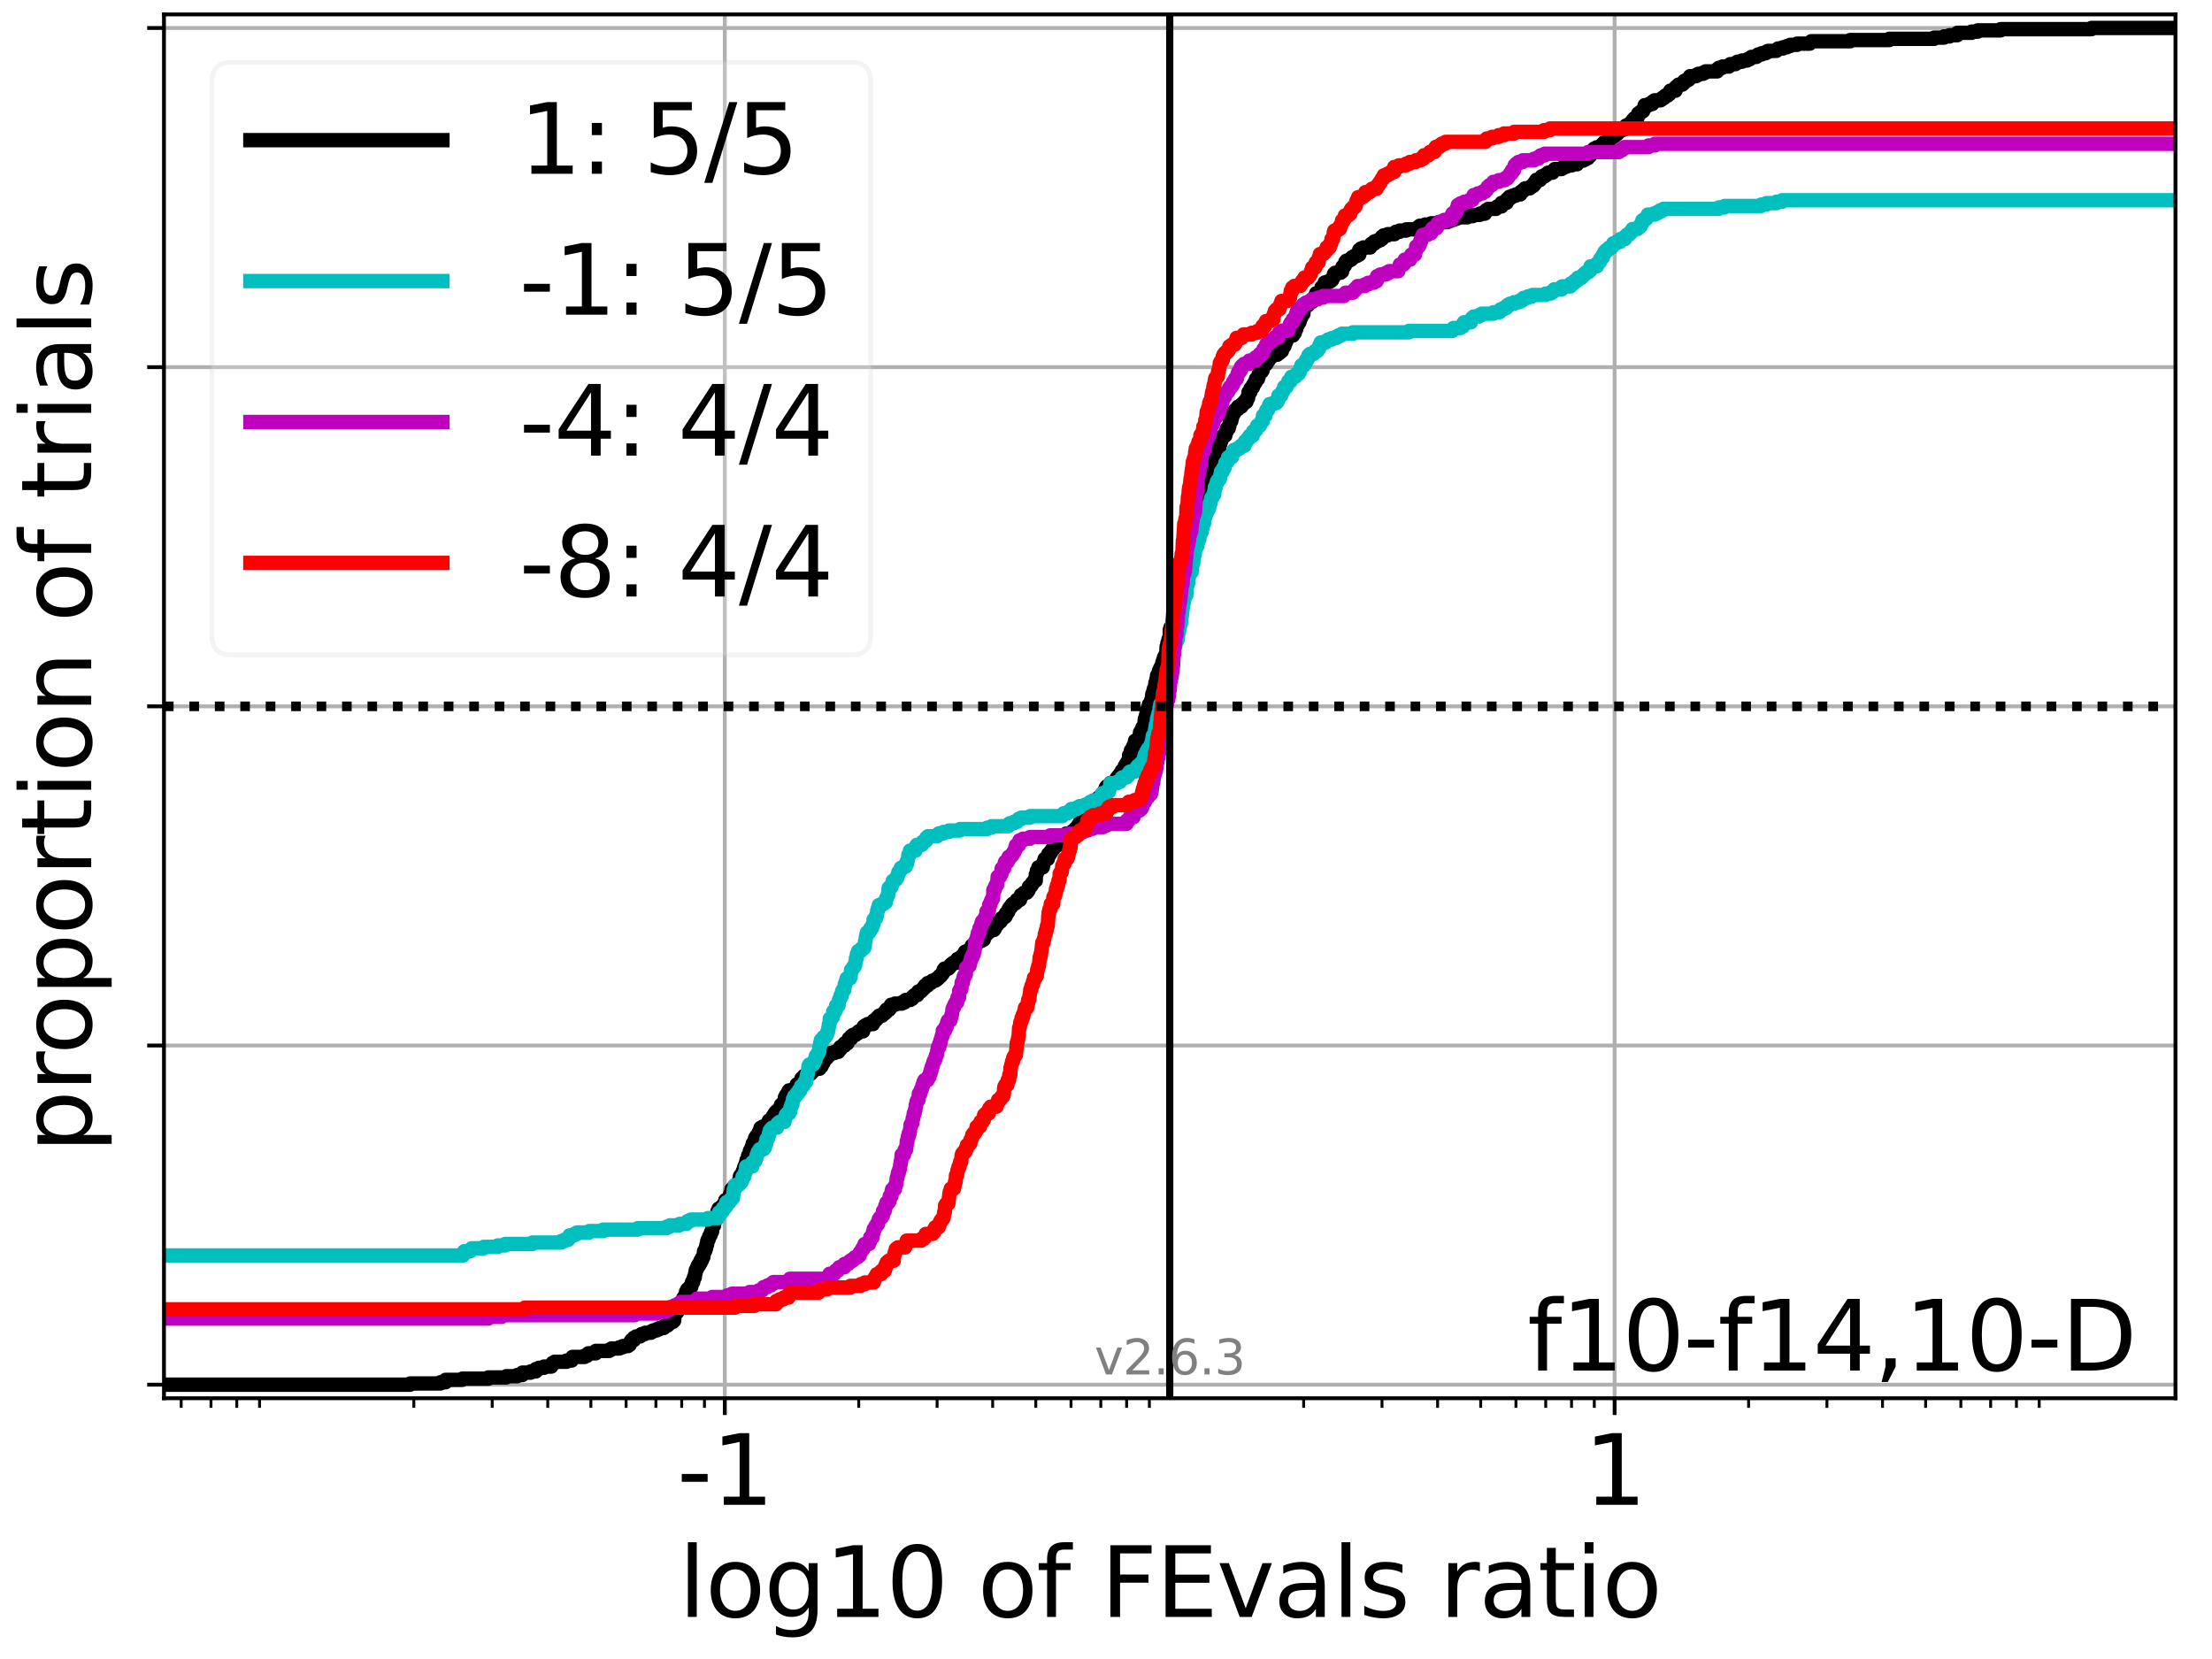 <?xml version="1.0" encoding="utf-8" standalone="no"?>
<!DOCTYPE svg PUBLIC "-//W3C//DTD SVG 1.1//EN"
  "http://www.w3.org/Graphics/SVG/1.1/DTD/svg11.dtd">
<svg xmlns:xlink="http://www.w3.org/1999/xlink" width="460.8pt" height="345.6pt" viewBox="0 0 460.8 345.6" xmlns="http://www.w3.org/2000/svg" version="1.1">
 <defs>
  <style type="text/css">*{stroke-linejoin: round; stroke-linecap: butt}</style>
 </defs>
 <g id="figure_1">
  <g id="patch_1">
   <path d="M 0 345.6 
L 460.8 345.6 
L 460.8 0 
L 0 0 
z
" style="fill: #ffffff"/>
  </g>
  <g id="axes_1">
   <g id="patch_2">
    <path d="M 34.16 291.28 
L 453.192 291.28 
L 453.192 3 
L 34.16 3 
z
" style="fill: #ffffff"/>
   </g>
   <g id="matplotlib.axis_1">
    <g id="xtick_1">
     <g id="line2d_1">
      <path d="M 150.992 291.28 
L 150.992 3 
" clip-path="url(#p965df0ee1f)" style="fill: none; stroke: #b0b0b0; stroke-width: 0.8; stroke-linecap: square"/>
     </g>
     <g id="line2d_2">
      <defs>
       <path id="m7f97ced7c0" d="M 0 0 
L 0 3.5 
" style="stroke: #000000; stroke-width: 0.8"/>
      </defs>
      <g>
       <use xlink:href="#m7f97ced7c0" x="150.992" y="291.28" style="stroke: #000000; stroke-width: 0.8"/>
      </g>
     </g>
     <g id="text_1">
      <!-- -1 -->
      <g transform="translate(141.022 313.477) scale(0.2 -0.2)">
       <defs>
        <path id="DejaVuSans-2d" d="M 313 2009 
L 1997 2009 
L 1997 1497 
L 313 1497 
L 313 2009 
z
" transform="scale(0.016)"/>
        <path id="DejaVuSans-31" d="M 794 531 
L 1825 531 
L 1825 4091 
L 703 3866 
L 703 4441 
L 1819 4666 
L 2450 4666 
L 2450 531 
L 3481 531 
L 3481 0 
L 794 0 
L 794 531 
z
" transform="scale(0.016)"/>
       </defs>
       <use xlink:href="#DejaVuSans-2d"/>
       <use xlink:href="#DejaVuSans-31" x="36.084"/>
      </g>
     </g>
    </g>
    <g id="xtick_2">
     <g id="line2d_3">
      <path d="M 336.36 291.28 
L 336.36 3 
" clip-path="url(#p965df0ee1f)" style="fill: none; stroke: #b0b0b0; stroke-width: 0.8; stroke-linecap: square"/>
     </g>
     <g id="line2d_4">
      <g>
       <use xlink:href="#m7f97ced7c0" x="336.36" y="291.28" style="stroke: #000000; stroke-width: 0.8"/>
      </g>
     </g>
     <g id="text_2">
      <!-- 1 -->
      <g transform="translate(329.998 313.477) scale(0.2 -0.2)">
       <use xlink:href="#DejaVuSans-31"/>
      </g>
     </g>
    </g>
    <g id="xtick_3">
     <g id="line2d_5">
      <defs>
       <path id="m8b5aa294d7" d="M 0 0 
L 0 2 
" style="stroke: #000000; stroke-width: 0.6"/>
      </defs>
      <g>
       <use xlink:href="#m8b5aa294d7" x="37.746" y="291.28" style="stroke: #000000; stroke-width: 0.6"/>
      </g>
     </g>
    </g>
    <g id="xtick_4">
     <g id="line2d_6">
      <g>
       <use xlink:href="#m8b5aa294d7" x="43.951" y="291.28" style="stroke: #000000; stroke-width: 0.6"/>
      </g>
     </g>
    </g>
    <g id="xtick_5">
     <g id="line2d_7">
      <g>
       <use xlink:href="#m8b5aa294d7" x="49.326" y="291.28" style="stroke: #000000; stroke-width: 0.6"/>
      </g>
     </g>
    </g>
    <g id="xtick_6">
     <g id="line2d_8">
      <g>
       <use xlink:href="#m8b5aa294d7" x="54.067" y="291.28" style="stroke: #000000; stroke-width: 0.6"/>
      </g>
     </g>
    </g>
    <g id="xtick_7">
     <g id="line2d_9">
      <g>
       <use xlink:href="#m8b5aa294d7" x="86.209" y="291.28" style="stroke: #000000; stroke-width: 0.6"/>
      </g>
     </g>
    </g>
    <g id="xtick_8">
     <g id="line2d_10">
      <g>
       <use xlink:href="#m8b5aa294d7" x="102.53" y="291.28" style="stroke: #000000; stroke-width: 0.6"/>
      </g>
     </g>
    </g>
    <g id="xtick_9">
     <g id="line2d_11">
      <g>
       <use xlink:href="#m8b5aa294d7" x="114.109" y="291.28" style="stroke: #000000; stroke-width: 0.6"/>
      </g>
     </g>
    </g>
    <g id="xtick_10">
     <g id="line2d_12">
      <g>
       <use xlink:href="#m8b5aa294d7" x="123.091" y="291.28" style="stroke: #000000; stroke-width: 0.6"/>
      </g>
     </g>
    </g>
    <g id="xtick_11">
     <g id="line2d_13">
      <g>
       <use xlink:href="#m8b5aa294d7" x="130.43" y="291.28" style="stroke: #000000; stroke-width: 0.6"/>
      </g>
     </g>
    </g>
    <g id="xtick_12">
     <g id="line2d_14">
      <g>
       <use xlink:href="#m8b5aa294d7" x="136.635" y="291.28" style="stroke: #000000; stroke-width: 0.6"/>
      </g>
     </g>
    </g>
    <g id="xtick_13">
     <g id="line2d_15">
      <g>
       <use xlink:href="#m8b5aa294d7" x="142.01" y="291.28" style="stroke: #000000; stroke-width: 0.6"/>
      </g>
     </g>
    </g>
    <g id="xtick_14">
     <g id="line2d_16">
      <g>
       <use xlink:href="#m8b5aa294d7" x="146.751" y="291.28" style="stroke: #000000; stroke-width: 0.6"/>
      </g>
     </g>
    </g>
    <g id="xtick_15">
     <g id="line2d_17">
      <g>
       <use xlink:href="#m8b5aa294d7" x="178.893" y="291.28" style="stroke: #000000; stroke-width: 0.6"/>
      </g>
     </g>
    </g>
    <g id="xtick_16">
     <g id="line2d_18">
      <g>
       <use xlink:href="#m8b5aa294d7" x="195.214" y="291.28" style="stroke: #000000; stroke-width: 0.6"/>
      </g>
     </g>
    </g>
    <g id="xtick_17">
     <g id="line2d_19">
      <g>
       <use xlink:href="#m8b5aa294d7" x="206.793" y="291.28" style="stroke: #000000; stroke-width: 0.6"/>
      </g>
     </g>
    </g>
    <g id="xtick_18">
     <g id="line2d_20">
      <g>
       <use xlink:href="#m8b5aa294d7" x="215.775" y="291.28" style="stroke: #000000; stroke-width: 0.6"/>
      </g>
     </g>
    </g>
    <g id="xtick_19">
     <g id="line2d_21">
      <g>
       <use xlink:href="#m8b5aa294d7" x="223.114" y="291.28" style="stroke: #000000; stroke-width: 0.6"/>
      </g>
     </g>
    </g>
    <g id="xtick_20">
     <g id="line2d_22">
      <g>
       <use xlink:href="#m8b5aa294d7" x="229.319" y="291.28" style="stroke: #000000; stroke-width: 0.6"/>
      </g>
     </g>
    </g>
    <g id="xtick_21">
     <g id="line2d_23">
      <g>
       <use xlink:href="#m8b5aa294d7" x="234.694" y="291.28" style="stroke: #000000; stroke-width: 0.6"/>
      </g>
     </g>
    </g>
    <g id="xtick_22">
     <g id="line2d_24">
      <g>
       <use xlink:href="#m8b5aa294d7" x="239.435" y="291.28" style="stroke: #000000; stroke-width: 0.6"/>
      </g>
     </g>
    </g>
    <g id="xtick_23">
     <g id="line2d_25">
      <g>
       <use xlink:href="#m8b5aa294d7" x="271.577" y="291.28" style="stroke: #000000; stroke-width: 0.6"/>
      </g>
     </g>
    </g>
    <g id="xtick_24">
     <g id="line2d_26">
      <g>
       <use xlink:href="#m8b5aa294d7" x="287.898" y="291.28" style="stroke: #000000; stroke-width: 0.6"/>
      </g>
     </g>
    </g>
    <g id="xtick_25">
     <g id="line2d_27">
      <g>
       <use xlink:href="#m8b5aa294d7" x="299.477" y="291.28" style="stroke: #000000; stroke-width: 0.6"/>
      </g>
     </g>
    </g>
    <g id="xtick_26">
     <g id="line2d_28">
      <g>
       <use xlink:href="#m8b5aa294d7" x="308.459" y="291.28" style="stroke: #000000; stroke-width: 0.6"/>
      </g>
     </g>
    </g>
    <g id="xtick_27">
     <g id="line2d_29">
      <g>
       <use xlink:href="#m8b5aa294d7" x="315.798" y="291.28" style="stroke: #000000; stroke-width: 0.6"/>
      </g>
     </g>
    </g>
    <g id="xtick_28">
     <g id="line2d_30">
      <g>
       <use xlink:href="#m8b5aa294d7" x="322.003" y="291.28" style="stroke: #000000; stroke-width: 0.6"/>
      </g>
     </g>
    </g>
    <g id="xtick_29">
     <g id="line2d_31">
      <g>
       <use xlink:href="#m8b5aa294d7" x="327.378" y="291.28" style="stroke: #000000; stroke-width: 0.6"/>
      </g>
     </g>
    </g>
    <g id="xtick_30">
     <g id="line2d_32">
      <g>
       <use xlink:href="#m8b5aa294d7" x="332.119" y="291.28" style="stroke: #000000; stroke-width: 0.6"/>
      </g>
     </g>
    </g>
    <g id="xtick_31">
     <g id="line2d_33">
      <g>
       <use xlink:href="#m8b5aa294d7" x="364.261" y="291.28" style="stroke: #000000; stroke-width: 0.6"/>
      </g>
     </g>
    </g>
    <g id="xtick_32">
     <g id="line2d_34">
      <g>
       <use xlink:href="#m8b5aa294d7" x="380.582" y="291.28" style="stroke: #000000; stroke-width: 0.6"/>
      </g>
     </g>
    </g>
    <g id="xtick_33">
     <g id="line2d_35">
      <g>
       <use xlink:href="#m8b5aa294d7" x="392.161" y="291.28" style="stroke: #000000; stroke-width: 0.6"/>
      </g>
     </g>
    </g>
    <g id="xtick_34">
     <g id="line2d_36">
      <g>
       <use xlink:href="#m8b5aa294d7" x="401.143" y="291.28" style="stroke: #000000; stroke-width: 0.6"/>
      </g>
     </g>
    </g>
    <g id="xtick_35">
     <g id="line2d_37">
      <g>
       <use xlink:href="#m8b5aa294d7" x="408.482" y="291.28" style="stroke: #000000; stroke-width: 0.6"/>
      </g>
     </g>
    </g>
    <g id="xtick_36">
     <g id="line2d_38">
      <g>
       <use xlink:href="#m8b5aa294d7" x="414.687" y="291.28" style="stroke: #000000; stroke-width: 0.6"/>
      </g>
     </g>
    </g>
    <g id="xtick_37">
     <g id="line2d_39">
      <g>
       <use xlink:href="#m8b5aa294d7" x="420.062" y="291.28" style="stroke: #000000; stroke-width: 0.6"/>
      </g>
     </g>
    </g>
    <g id="xtick_38">
     <g id="line2d_40">
      <g>
       <use xlink:href="#m8b5aa294d7" x="424.803" y="291.28" style="stroke: #000000; stroke-width: 0.6"/>
      </g>
     </g>
    </g>
    <g id="text_3">
     <!-- log10 of FEvals ratio -->
     <g transform="translate(141.371 336.833) scale(0.2 -0.2)">
      <defs>
       <path id="DejaVuSans-6c" d="M 603 4863 
L 1178 4863 
L 1178 0 
L 603 0 
L 603 4863 
z
" transform="scale(0.016)"/>
       <path id="DejaVuSans-6f" d="M 1959 3097 
Q 1497 3097 1228 2736 
Q 959 2375 959 1747 
Q 959 1119 1226 758 
Q 1494 397 1959 397 
Q 2419 397 2687 759 
Q 2956 1122 2956 1747 
Q 2956 2369 2687 2733 
Q 2419 3097 1959 3097 
z
M 1959 3584 
Q 2709 3584 3137 3096 
Q 3566 2609 3566 1747 
Q 3566 888 3137 398 
Q 2709 -91 1959 -91 
Q 1206 -91 779 398 
Q 353 888 353 1747 
Q 353 2609 779 3096 
Q 1206 3584 1959 3584 
z
" transform="scale(0.016)"/>
       <path id="DejaVuSans-67" d="M 2906 1791 
Q 2906 2416 2648 2759 
Q 2391 3103 1925 3103 
Q 1463 3103 1205 2759 
Q 947 2416 947 1791 
Q 947 1169 1205 825 
Q 1463 481 1925 481 
Q 2391 481 2648 825 
Q 2906 1169 2906 1791 
z
M 3481 434 
Q 3481 -459 3084 -895 
Q 2688 -1331 1869 -1331 
Q 1566 -1331 1297 -1286 
Q 1028 -1241 775 -1147 
L 775 -588 
Q 1028 -725 1275 -790 
Q 1522 -856 1778 -856 
Q 2344 -856 2625 -561 
Q 2906 -266 2906 331 
L 2906 616 
Q 2728 306 2450 153 
Q 2172 0 1784 0 
Q 1141 0 747 490 
Q 353 981 353 1791 
Q 353 2603 747 3093 
Q 1141 3584 1784 3584 
Q 2172 3584 2450 3431 
Q 2728 3278 2906 2969 
L 2906 3500 
L 3481 3500 
L 3481 434 
z
" transform="scale(0.016)"/>
       <path id="DejaVuSans-30" d="M 2034 4250 
Q 1547 4250 1301 3770 
Q 1056 3291 1056 2328 
Q 1056 1369 1301 889 
Q 1547 409 2034 409 
Q 2525 409 2770 889 
Q 3016 1369 3016 2328 
Q 3016 3291 2770 3770 
Q 2525 4250 2034 4250 
z
M 2034 4750 
Q 2819 4750 3233 4129 
Q 3647 3509 3647 2328 
Q 3647 1150 3233 529 
Q 2819 -91 2034 -91 
Q 1250 -91 836 529 
Q 422 1150 422 2328 
Q 422 3509 836 4129 
Q 1250 4750 2034 4750 
z
" transform="scale(0.016)"/>
       <path id="DejaVuSans-20" transform="scale(0.016)"/>
       <path id="DejaVuSans-66" d="M 2375 4863 
L 2375 4384 
L 1825 4384 
Q 1516 4384 1395 4259 
Q 1275 4134 1275 3809 
L 1275 3500 
L 2222 3500 
L 2222 3053 
L 1275 3053 
L 1275 0 
L 697 0 
L 697 3053 
L 147 3053 
L 147 3500 
L 697 3500 
L 697 3744 
Q 697 4328 969 4595 
Q 1241 4863 1831 4863 
L 2375 4863 
z
" transform="scale(0.016)"/>
       <path id="DejaVuSans-46" d="M 628 4666 
L 3309 4666 
L 3309 4134 
L 1259 4134 
L 1259 2759 
L 3109 2759 
L 3109 2228 
L 1259 2228 
L 1259 0 
L 628 0 
L 628 4666 
z
" transform="scale(0.016)"/>
       <path id="DejaVuSans-45" d="M 628 4666 
L 3578 4666 
L 3578 4134 
L 1259 4134 
L 1259 2753 
L 3481 2753 
L 3481 2222 
L 1259 2222 
L 1259 531 
L 3634 531 
L 3634 0 
L 628 0 
L 628 4666 
z
" transform="scale(0.016)"/>
       <path id="DejaVuSans-76" d="M 191 3500 
L 800 3500 
L 1894 563 
L 2988 3500 
L 3597 3500 
L 2284 0 
L 1503 0 
L 191 3500 
z
" transform="scale(0.016)"/>
       <path id="DejaVuSans-61" d="M 2194 1759 
Q 1497 1759 1228 1600 
Q 959 1441 959 1056 
Q 959 750 1161 570 
Q 1363 391 1709 391 
Q 2188 391 2477 730 
Q 2766 1069 2766 1631 
L 2766 1759 
L 2194 1759 
z
M 3341 1997 
L 3341 0 
L 2766 0 
L 2766 531 
Q 2569 213 2275 61 
Q 1981 -91 1556 -91 
Q 1019 -91 701 211 
Q 384 513 384 1019 
Q 384 1609 779 1909 
Q 1175 2209 1959 2209 
L 2766 2209 
L 2766 2266 
Q 2766 2663 2505 2880 
Q 2244 3097 1772 3097 
Q 1472 3097 1187 3025 
Q 903 2953 641 2809 
L 641 3341 
Q 956 3463 1253 3523 
Q 1550 3584 1831 3584 
Q 2591 3584 2966 3190 
Q 3341 2797 3341 1997 
z
" transform="scale(0.016)"/>
       <path id="DejaVuSans-73" d="M 2834 3397 
L 2834 2853 
Q 2591 2978 2328 3040 
Q 2066 3103 1784 3103 
Q 1356 3103 1142 2972 
Q 928 2841 928 2578 
Q 928 2378 1081 2264 
Q 1234 2150 1697 2047 
L 1894 2003 
Q 2506 1872 2764 1633 
Q 3022 1394 3022 966 
Q 3022 478 2636 193 
Q 2250 -91 1575 -91 
Q 1294 -91 989 -36 
Q 684 19 347 128 
L 347 722 
Q 666 556 975 473 
Q 1284 391 1588 391 
Q 1994 391 2212 530 
Q 2431 669 2431 922 
Q 2431 1156 2273 1281 
Q 2116 1406 1581 1522 
L 1381 1569 
Q 847 1681 609 1914 
Q 372 2147 372 2553 
Q 372 3047 722 3315 
Q 1072 3584 1716 3584 
Q 2034 3584 2315 3537 
Q 2597 3491 2834 3397 
z
" transform="scale(0.016)"/>
       <path id="DejaVuSans-72" d="M 2631 2963 
Q 2534 3019 2420 3045 
Q 2306 3072 2169 3072 
Q 1681 3072 1420 2755 
Q 1159 2438 1159 1844 
L 1159 0 
L 581 0 
L 581 3500 
L 1159 3500 
L 1159 2956 
Q 1341 3275 1631 3429 
Q 1922 3584 2338 3584 
Q 2397 3584 2469 3576 
Q 2541 3569 2628 3553 
L 2631 2963 
z
" transform="scale(0.016)"/>
       <path id="DejaVuSans-74" d="M 1172 4494 
L 1172 3500 
L 2356 3500 
L 2356 3053 
L 1172 3053 
L 1172 1153 
Q 1172 725 1289 603 
Q 1406 481 1766 481 
L 2356 481 
L 2356 0 
L 1766 0 
Q 1100 0 847 248 
Q 594 497 594 1153 
L 594 3053 
L 172 3053 
L 172 3500 
L 594 3500 
L 594 4494 
L 1172 4494 
z
" transform="scale(0.016)"/>
       <path id="DejaVuSans-69" d="M 603 3500 
L 1178 3500 
L 1178 0 
L 603 0 
L 603 3500 
z
M 603 4863 
L 1178 4863 
L 1178 4134 
L 603 4134 
L 603 4863 
z
" transform="scale(0.016)"/>
      </defs>
      <use xlink:href="#DejaVuSans-6c"/>
      <use xlink:href="#DejaVuSans-6f" x="27.783"/>
      <use xlink:href="#DejaVuSans-67" x="88.965"/>
      <use xlink:href="#DejaVuSans-31" x="152.441"/>
      <use xlink:href="#DejaVuSans-30" x="216.064"/>
      <use xlink:href="#DejaVuSans-20" x="279.688"/>
      <use xlink:href="#DejaVuSans-6f" x="311.475"/>
      <use xlink:href="#DejaVuSans-66" x="372.656"/>
      <use xlink:href="#DejaVuSans-20" x="407.861"/>
      <use xlink:href="#DejaVuSans-46" x="439.648"/>
      <use xlink:href="#DejaVuSans-45" x="497.168"/>
      <use xlink:href="#DejaVuSans-76" x="560.352"/>
      <use xlink:href="#DejaVuSans-61" x="619.531"/>
      <use xlink:href="#DejaVuSans-6c" x="680.811"/>
      <use xlink:href="#DejaVuSans-73" x="708.594"/>
      <use xlink:href="#DejaVuSans-20" x="760.693"/>
      <use xlink:href="#DejaVuSans-72" x="792.48"/>
      <use xlink:href="#DejaVuSans-61" x="833.594"/>
      <use xlink:href="#DejaVuSans-74" x="894.873"/>
      <use xlink:href="#DejaVuSans-69" x="934.082"/>
      <use xlink:href="#DejaVuSans-6f" x="961.865"/>
     </g>
    </g>
   </g>
   <g id="matplotlib.axis_2">
    <g id="ytick_1">
     <g id="line2d_41">
      <path d="M 34.16 288.454 
L 453.192 288.454 
" clip-path="url(#p965df0ee1f)" style="fill: none; stroke: #b0b0b0; stroke-width: 0.8; stroke-linecap: square"/>
     </g>
     <g id="line2d_42">
      <defs>
       <path id="mc6c99f9212" d="M 0 0 
L -3.5 0 
" style="stroke: #000000; stroke-width: 0.8"/>
      </defs>
      <g>
       <use xlink:href="#mc6c99f9212" x="34.16" y="288.454" style="stroke: #000000; stroke-width: 0.8"/>
      </g>
     </g>
    </g>
    <g id="ytick_2">
     <g id="line2d_43">
      <path d="M 34.16 217.797 
L 453.192 217.797 
" clip-path="url(#p965df0ee1f)" style="fill: none; stroke: #b0b0b0; stroke-width: 0.8; stroke-linecap: square"/>
     </g>
     <g id="line2d_44">
      <g>
       <use xlink:href="#mc6c99f9212" x="34.16" y="217.797" style="stroke: #000000; stroke-width: 0.8"/>
      </g>
     </g>
    </g>
    <g id="ytick_3">
     <g id="line2d_45">
      <path d="M 34.16 147.14 
L 453.192 147.14 
" clip-path="url(#p965df0ee1f)" style="fill: none; stroke: #b0b0b0; stroke-width: 0.8; stroke-linecap: square"/>
     </g>
     <g id="line2d_46">
      <g>
       <use xlink:href="#mc6c99f9212" x="34.16" y="147.14" style="stroke: #000000; stroke-width: 0.8"/>
      </g>
     </g>
    </g>
    <g id="ytick_4">
     <g id="line2d_47">
      <path d="M 34.16 76.483 
L 453.192 76.483 
" clip-path="url(#p965df0ee1f)" style="fill: none; stroke: #b0b0b0; stroke-width: 0.8; stroke-linecap: square"/>
     </g>
     <g id="line2d_48">
      <g>
       <use xlink:href="#mc6c99f9212" x="34.16" y="76.483" style="stroke: #000000; stroke-width: 0.8"/>
      </g>
     </g>
    </g>
    <g id="ytick_5">
     <g id="line2d_49">
      <path d="M 34.16 5.826 
L 453.192 5.826 
" clip-path="url(#p965df0ee1f)" style="fill: none; stroke: #b0b0b0; stroke-width: 0.8; stroke-linecap: square"/>
     </g>
     <g id="line2d_50">
      <g>
       <use xlink:href="#mc6c99f9212" x="34.16" y="5.826" style="stroke: #000000; stroke-width: 0.8"/>
      </g>
     </g>
    </g>
    <g id="text_4">
     <!-- proportion of trials -->
     <g transform="translate(19.001 240.146) rotate(-90) scale(0.2 -0.2)">
      <defs>
       <path id="DejaVuSans-70" d="M 1159 525 
L 1159 -1331 
L 581 -1331 
L 581 3500 
L 1159 3500 
L 1159 2969 
Q 1341 3281 1617 3432 
Q 1894 3584 2278 3584 
Q 2916 3584 3314 3078 
Q 3713 2572 3713 1747 
Q 3713 922 3314 415 
Q 2916 -91 2278 -91 
Q 1894 -91 1617 61 
Q 1341 213 1159 525 
z
M 3116 1747 
Q 3116 2381 2855 2742 
Q 2594 3103 2138 3103 
Q 1681 3103 1420 2742 
Q 1159 2381 1159 1747 
Q 1159 1113 1420 752 
Q 1681 391 2138 391 
Q 2594 391 2855 752 
Q 3116 1113 3116 1747 
z
" transform="scale(0.016)"/>
       <path id="DejaVuSans-6e" d="M 3513 2113 
L 3513 0 
L 2938 0 
L 2938 2094 
Q 2938 2591 2744 2837 
Q 2550 3084 2163 3084 
Q 1697 3084 1428 2787 
Q 1159 2491 1159 1978 
L 1159 0 
L 581 0 
L 581 3500 
L 1159 3500 
L 1159 2956 
Q 1366 3272 1645 3428 
Q 1925 3584 2291 3584 
Q 2894 3584 3203 3211 
Q 3513 2838 3513 2113 
z
" transform="scale(0.016)"/>
      </defs>
      <use xlink:href="#DejaVuSans-70"/>
      <use xlink:href="#DejaVuSans-72" x="63.477"/>
      <use xlink:href="#DejaVuSans-6f" x="102.34"/>
      <use xlink:href="#DejaVuSans-70" x="163.521"/>
      <use xlink:href="#DejaVuSans-6f" x="226.998"/>
      <use xlink:href="#DejaVuSans-72" x="288.18"/>
      <use xlink:href="#DejaVuSans-74" x="329.293"/>
      <use xlink:href="#DejaVuSans-69" x="368.502"/>
      <use xlink:href="#DejaVuSans-6f" x="396.285"/>
      <use xlink:href="#DejaVuSans-6e" x="457.467"/>
      <use xlink:href="#DejaVuSans-20" x="520.846"/>
      <use xlink:href="#DejaVuSans-6f" x="552.633"/>
      <use xlink:href="#DejaVuSans-66" x="613.814"/>
      <use xlink:href="#DejaVuSans-20" x="649.02"/>
      <use xlink:href="#DejaVuSans-74" x="680.807"/>
      <use xlink:href="#DejaVuSans-72" x="720.016"/>
      <use xlink:href="#DejaVuSans-69" x="761.129"/>
      <use xlink:href="#DejaVuSans-61" x="788.912"/>
      <use xlink:href="#DejaVuSans-6c" x="850.191"/>
      <use xlink:href="#DejaVuSans-73" x="877.975"/>
     </g>
    </g>
   </g>
   <g id="line2d_51">
    <path d="M 34.16 288.454 
L 85.412 288.454 
L 85.412 288.203 
L 91.746 288.203 
L 91.746 287.951 
L 92.826 287.951 
L 92.826 287.449 
L 96.293 287.449 
L 96.293 287.198 
L 101.732 287.198 
L 101.732 286.946 
L 105.451 286.946 
L 105.451 286.695 
L 107.741 286.695 
L 107.741 286.444 
L 108.82 286.444 
L 108.82 285.941 
L 110.552 285.941 
L 110.552 285.69 
L 111.631 285.69 
L 111.631 285.188 
L 112.287 285.188 
L 112.287 284.937 
L 113.312 284.937 
L 113.312 284.685 
L 114.831 284.685 
L 114.923 284.183 
L 115.098 284.183 
L 115.098 283.932 
L 115.564 283.932 
L 115.564 283.68 
L 118.002 283.68 
L 118.002 283.429 
L 119.081 283.429 
L 119.081 282.927 
L 119.255 282.927 
L 119.255 282.676 
L 121.771 282.676 
L 121.771 282.424 
L 122.294 282.424 
L 122.294 282.173 
L 122.548 282.173 
L 122.548 281.922 
L 124.11 281.922 
L 124.11 281.419 
L 126.923 281.419 
L 126.923 281.168 
L 127.364 281.168 
L 127.364 280.917 
L 129.034 280.917 
L 129.034 280.666 
L 129.723 280.666 
L 129.723 280.415 
L 130.825 280.415 
L 130.825 280.163 
L 131.181 280.163 
L 131.243 279.661 
L 131.379 279.661 
L 131.379 279.41 
L 131.558 279.41 
L 131.558 279.158 
L 132.073 279.158 
L 132.073 278.656 
L 132.515 278.656 
L 132.515 278.405 
L 133.351 278.405 
L 133.351 278.154 
L 133.637 278.154 
L 133.637 277.902 
L 134.37 277.902 
L 134.37 277.651 
L 135.576 277.651 
L 135.576 277.4 
L 136.036 277.4 
L 136.036 277.149 
L 136.802 277.149 
L 136.802 276.897 
L 137.381 276.897 
L 137.381 276.646 
L 138.284 276.646 
L 138.284 276.395 
L 138.452 276.395 
L 138.452 276.144 
L 139.036 276.144 
L 139.036 275.893 
L 139.336 275.893 
L 139.336 275.641 
L 139.599 275.641 
L 139.599 275.39 
L 140.165 275.39 
L 140.165 275.139 
L 140.431 275.139 
L 140.532 273.883 
L 140.678 273.883 
L 140.678 273.38 
L 141.066 273.38 
L 141.11 272.627 
L 141.213 272.627 
L 141.213 272.375 
L 141.366 272.375 
L 141.366 272.124 
L 141.612 272.124 
L 141.612 271.622 
L 141.819 271.622 
L 141.819 271.37 
L 142.195 271.37 
L 142.289 270.868 
L 142.333 270.868 
L 142.367 270.366 
L 142.55 270.366 
L 142.55 270.114 
L 142.772 270.114 
L 142.872 269.361 
L 142.915 269.361 
L 142.915 269.109 
L 143.14 269.109 
L 143.172 268.607 
L 143.622 268.607 
L 143.662 268.105 
L 144.002 268.105 
L 144.063 267.602 
L 144.12 267.602 
L 144.145 267.1 
L 144.397 267.1 
L 144.507 266.346 
L 144.561 266.346 
L 144.561 266.095 
L 144.741 266.095 
L 144.802 265.341 
L 144.857 265.341 
L 144.946 264.587 
L 145.078 264.587 
L 145.078 264.336 
L 145.22 264.336 
L 145.298 263.834 
L 145.39 263.834 
L 145.39 263.583 
L 145.661 263.583 
L 145.733 263.08 
L 145.954 263.08 
L 145.954 262.578 
L 146.203 262.578 
L 146.232 262.075 
L 146.421 262.075 
L 146.421 261.824 
L 146.536 261.824 
L 146.641 260.819 
L 146.706 260.819 
L 146.706 260.568 
L 146.92 260.568 
L 146.968 260.065 
L 147.082 260.065 
L 147.156 259.312 
L 147.289 259.312 
L 147.331 258.558 
L 147.42 258.558 
L 147.42 258.307 
L 147.59 258.307 
L 147.656 257.804 
L 147.747 257.804 
L 147.747 257.553 
L 147.88 257.553 
L 147.88 257.302 
L 148.019 257.302 
L 148.078 256.799 
L 148.208 256.799 
L 148.208 256.548 
L 148.343 256.548 
L 148.419 255.543 
L 148.577 255.543 
L 148.577 255.292 
L 148.749 255.292 
L 148.826 254.287 
L 148.946 254.287 
L 148.946 254.036 
L 149.115 254.036 
L 149.214 253.534 
L 149.227 253.534 
L 149.313 253.031 
L 149.363 253.031 
L 149.44 252.529 
L 149.478 252.529 
L 149.478 252.277 
L 149.676 252.277 
L 149.712 251.775 
L 150.082 251.775 
L 150.082 251.524 
L 150.448 251.524 
L 150.448 251.273 
L 150.621 251.273 
L 150.621 251.021 
L 150.812 251.021 
L 150.899 250.519 
L 151.026 250.519 
L 151.097 250.016 
L 151.497 250.016 
L 151.497 249.765 
L 151.805 249.765 
L 151.805 249.514 
L 152.011 249.514 
L 152.081 248.76 
L 152.232 248.76 
L 152.293 248.258 
L 152.357 248.258 
L 152.381 247.755 
L 152.76 247.755 
L 152.827 247.253 
L 153.21 247.253 
L 153.21 247.002 
L 153.501 247.002 
L 153.501 246.75 
L 153.644 246.75 
L 153.644 246.499 
L 153.906 246.499 
L 154 245.746 
L 154.079 245.746 
L 154.155 244.992 
L 154.37 244.992 
L 154.37 244.741 
L 154.578 244.741 
L 154.578 244.489 
L 154.704 244.489 
L 154.736 243.987 
L 154.948 243.987 
L 155.004 243.233 
L 155.099 243.233 
L 155.099 242.982 
L 155.233 242.982 
L 155.314 242.48 
L 155.412 242.48 
L 155.507 241.726 
L 155.677 241.726 
L 155.677 241.475 
L 155.817 241.475 
L 155.851 240.721 
L 156.09 240.721 
L 156.138 240.219 
L 156.218 240.219 
L 156.227 239.716 
L 156.39 239.716 
L 156.39 239.465 
L 156.52 239.465 
L 156.581 238.963 
L 156.752 238.963 
L 156.811 238.209 
L 157.098 238.209 
L 157.111 237.706 
L 157.22 237.706 
L 157.272 237.204 
L 157.373 237.204 
L 157.373 236.953 
L 157.551 236.953 
L 157.551 236.701 
L 157.94 236.701 
L 158.035 235.948 
L 158.164 235.948 
L 158.164 235.697 
L 158.331 235.697 
L 158.44 234.943 
L 158.884 234.943 
L 158.884 234.692 
L 159.421 234.692 
L 159.421 234.44 
L 159.827 234.44 
L 159.827 234.189 
L 159.974 234.189 
L 159.974 233.938 
L 160.142 233.938 
L 160.174 233.436 
L 160.547 233.436 
L 160.547 233.184 
L 160.993 233.184 
L 161.058 232.431 
L 161.252 232.431 
L 161.252 232.179 
L 161.38 232.179 
L 161.38 231.928 
L 161.561 231.928 
L 161.561 231.677 
L 161.821 231.677 
L 161.821 231.426 
L 162.281 231.426 
L 162.281 231.175 
L 162.445 231.175 
L 162.496 230.672 
L 162.572 230.672 
L 162.683 230.17 
L 163.079 230.17 
L 163.165 229.667 
L 163.379 229.667 
L 163.476 228.914 
L 163.491 228.914 
L 163.491 228.662 
L 163.617 228.662 
L 163.617 228.411 
L 163.739 228.411 
L 163.739 228.16 
L 163.936 228.16 
L 163.936 227.909 
L 164.179 227.909 
L 164.209 227.406 
L 164.35 227.406 
L 164.35 227.155 
L 165.153 227.155 
L 165.153 226.904 
L 165.638 226.904 
L 165.638 226.653 
L 165.836 226.653 
L 165.836 226.401 
L 165.993 226.401 
L 165.993 225.899 
L 166.41 225.899 
L 166.41 225.648 
L 166.747 225.648 
L 166.816 225.145 
L 166.875 225.145 
L 166.971 224.643 
L 167.316 224.643 
L 167.316 224.392 
L 167.48 224.392 
L 167.48 224.14 
L 168.332 224.14 
L 168.332 223.889 
L 168.55 223.889 
L 168.55 223.638 
L 168.956 223.638 
L 168.987 223.135 
L 169.434 223.135 
L 169.434 222.884 
L 169.675 222.884 
L 169.675 222.633 
L 170.724 222.633 
L 170.831 222.13 
L 171.134 222.13 
L 171.134 221.879 
L 171.259 221.879 
L 171.332 221.377 
L 171.554 221.377 
L 171.564 220.623 
L 171.837 220.623 
L 171.837 220.372 
L 172.306 220.372 
L 172.306 220.121 
L 172.467 220.121 
L 172.467 219.869 
L 172.741 219.869 
L 172.741 219.618 
L 172.918 219.618 
L 172.918 219.367 
L 173.855 219.367 
L 173.855 219.116 
L 174.652 219.116 
L 174.652 218.865 
L 174.776 218.865 
L 174.776 218.613 
L 175.056 218.613 
L 175.056 218.111 
L 175.465 218.111 
L 175.465 217.86 
L 175.911 217.86 
L 175.941 217.357 
L 176.525 217.357 
L 176.525 217.106 
L 176.644 217.106 
L 176.755 216.604 
L 176.825 216.604 
L 176.825 216.352 
L 177.314 216.352 
L 177.333 215.85 
L 177.654 215.85 
L 177.654 215.599 
L 178.237 215.599 
L 178.237 215.347 
L 178.598 215.347 
L 178.598 215.096 
L 178.893 215.096 
L 178.893 214.845 
L 179.797 214.845 
L 179.856 214.343 
L 179.912 214.343 
L 179.912 213.84 
L 180.261 213.84 
L 180.261 213.589 
L 180.723 213.589 
L 180.723 213.338 
L 181.856 213.338 
L 181.856 213.086 
L 181.995 213.086 
L 182.031 212.584 
L 182.395 212.584 
L 182.395 212.333 
L 182.64 212.333 
L 182.64 212.082 
L 182.879 212.082 
L 182.879 211.83 
L 183.134 211.83 
L 183.134 211.579 
L 183.778 211.579 
L 183.778 211.328 
L 184.038 211.328 
L 184.038 211.077 
L 184.372 211.077 
L 184.372 210.825 
L 184.653 210.825 
L 184.653 210.323 
L 185.253 210.323 
L 185.253 210.072 
L 185.434 210.072 
L 185.434 209.82 
L 185.574 209.82 
L 185.617 209.318 
L 186.426 209.318 
L 186.426 209.067 
L 187.875 209.067 
L 187.875 208.816 
L 188.465 208.816 
L 188.465 208.564 
L 188.656 208.564 
L 188.656 208.313 
L 189.645 208.313 
L 189.645 208.062 
L 190.051 208.062 
L 190.051 207.811 
L 190.175 207.811 
L 190.175 207.559 
L 190.472 207.559 
L 190.472 207.308 
L 191.097 207.308 
L 191.097 207.057 
L 191.237 207.057 
L 191.283 206.555 
L 191.837 206.555 
L 191.837 206.303 
L 192.116 206.303 
L 192.116 206.052 
L 192.333 206.052 
L 192.333 205.801 
L 192.616 205.801 
L 192.697 205.298 
L 193.25 205.298 
L 193.25 204.796 
L 193.894 204.796 
L 193.894 204.545 
L 194.227 204.545 
L 194.227 204.294 
L 194.849 204.294 
L 194.849 204.042 
L 195.214 204.042 
L 195.214 203.791 
L 195.509 203.791 
L 195.509 203.54 
L 195.736 203.54 
L 195.736 203.289 
L 196.051 203.289 
L 196.051 203.037 
L 196.233 203.037 
L 196.233 202.786 
L 196.415 202.786 
L 196.415 202.535 
L 196.578 202.535 
L 196.578 202.033 
L 196.752 202.033 
L 196.752 201.781 
L 197.582 201.781 
L 197.582 201.53 
L 197.811 201.53 
L 197.811 201.279 
L 197.991 201.279 
L 197.991 201.028 
L 198.253 201.028 
L 198.253 200.776 
L 198.607 200.776 
L 198.607 200.525 
L 199.454 200.525 
L 199.454 199.772 
L 199.974 199.772 
L 199.974 199.52 
L 200.26 199.52 
L 200.26 199.269 
L 200.528 199.269 
L 200.528 199.018 
L 200.892 199.018 
L 200.974 198.515 
L 201.033 198.515 
L 201.033 198.264 
L 201.574 198.264 
L 201.574 198.013 
L 201.938 198.013 
L 201.938 197.762 
L 202.42 197.762 
L 202.437 197.008 
L 202.957 197.008 
L 202.957 196.757 
L 203.366 196.757 
L 203.443 196.254 
L 203.932 196.254 
L 203.932 196.003 
L 204.46 196.003 
L 204.46 195.752 
L 204.934 195.752 
L 204.977 194.998 
L 205.231 194.998 
L 205.231 194.747 
L 205.473 194.747 
L 205.473 194.496 
L 205.64 194.496 
L 205.64 194.245 
L 205.996 194.245 
L 205.996 193.742 
L 207.054 193.742 
L 207.054 193.491 
L 207.232 193.491 
L 207.278 192.737 
L 207.698 192.737 
L 207.698 192.235 
L 208.113 192.235 
L 208.113 191.984 
L 208.451 191.984 
L 208.5 191.481 
L 208.695 191.481 
L 208.695 191.23 
L 209.084 191.23 
L 209.084 190.979 
L 209.448 190.979 
L 209.448 190.727 
L 209.57 190.727 
L 209.57 190.225 
L 209.833 190.225 
L 209.833 189.974 
L 210.043 189.974 
L 210.089 189.471 
L 210.221 189.471 
L 210.221 189.22 
L 210.4 189.22 
L 210.4 188.969 
L 210.63 188.969 
L 210.63 188.718 
L 210.772 188.718 
L 210.772 188.466 
L 211.034 188.466 
L 211.034 188.215 
L 211.504 188.215 
L 211.504 187.964 
L 211.787 187.964 
L 211.831 187.462 
L 212.488 187.462 
L 212.553 186.708 
L 212.681 186.708 
L 212.681 186.457 
L 213.033 186.457 
L 213.033 186.205 
L 213.335 186.205 
L 213.335 185.954 
L 213.92 185.954 
L 213.92 185.703 
L 214.132 185.703 
L 214.132 185.452 
L 214.284 185.452 
L 214.363 184.698 
L 214.721 184.698 
L 214.721 184.447 
L 214.91 184.447 
L 215.009 183.944 
L 215.249 183.944 
L 215.249 183.693 
L 215.411 183.693 
L 215.411 183.442 
L 215.775 183.442 
L 215.775 182.186 
L 215.9 182.186 
L 215.989 181.432 
L 216.254 181.432 
L 216.308 180.678 
L 217.223 180.678 
L 217.324 180.176 
L 217.354 180.176 
L 217.354 179.674 
L 217.492 179.674 
L 217.539 179.171 
L 217.621 179.171 
L 217.621 178.92 
L 218.292 178.92 
L 218.373 177.915 
L 218.758 177.915 
L 218.815 177.413 
L 219.066 177.413 
L 219.066 177.161 
L 219.184 177.161 
L 219.184 176.91 
L 219.456 176.91 
L 219.51 176.156 
L 220.203 176.156 
L 220.203 175.905 
L 220.482 175.905 
L 220.516 175.403 
L 220.952 175.403 
L 220.952 175.152 
L 221.15 175.152 
L 221.15 174.9 
L 221.696 174.9 
L 221.769 174.147 
L 222.089 174.147 
L 222.12 173.644 
L 223.114 173.644 
L 223.114 173.393 
L 223.425 173.393 
L 223.425 173.142 
L 223.805 173.142 
L 223.805 172.891 
L 223.971 172.891 
L 223.971 172.639 
L 224.434 172.639 
L 224.479 172.137 
L 224.605 172.137 
L 224.605 171.886 
L 224.865 171.886 
L 224.865 171.634 
L 225.016 171.634 
L 225.016 171.132 
L 225.199 171.132 
L 225.199 170.881 
L 225.342 170.881 
L 225.342 170.629 
L 225.483 170.629 
L 225.483 170.378 
L 225.697 170.378 
L 225.807 169.876 
L 226.035 169.876 
L 226.067 169.122 
L 226.433 169.122 
L 226.515 168.62 
L 226.797 168.62 
L 226.797 168.368 
L 226.951 168.368 
L 226.951 168.117 
L 227.355 168.117 
L 227.355 167.615 
L 227.609 167.615 
L 227.609 167.364 
L 228.152 167.364 
L 228.217 166.861 
L 228.641 166.861 
L 228.641 166.359 
L 228.874 166.359 
L 228.874 166.107 
L 229.656 166.107 
L 229.701 165.605 
L 229.872 165.605 
L 229.872 165.354 
L 229.987 165.354 
L 229.987 165.103 
L 230.132 165.103 
L 230.132 164.6 
L 230.284 164.6 
L 230.351 164.098 
L 230.505 164.098 
L 230.505 163.846 
L 230.962 163.846 
L 230.962 163.595 
L 231.192 163.595 
L 231.192 163.344 
L 231.329 163.344 
L 231.329 163.093 
L 232.422 163.093 
L 232.527 162.59 
L 232.585 162.59 
L 232.629 162.088 
L 232.878 162.088 
L 232.878 161.837 
L 233.022 161.837 
L 233.022 161.585 
L 233.374 161.585 
L 233.391 161.083 
L 233.56 161.083 
L 233.56 160.832 
L 233.675 160.832 
L 233.675 160.581 
L 234.086 160.581 
L 234.086 160.329 
L 234.223 160.329 
L 234.32 159.576 
L 234.488 159.576 
L 234.488 159.324 
L 234.615 159.324 
L 234.615 159.073 
L 234.818 159.073 
L 234.818 158.822 
L 234.939 158.822 
L 234.939 158.571 
L 235.165 158.571 
L 235.212 157.315 
L 235.507 157.315 
L 235.599 156.31 
L 235.814 156.31 
L 235.918 155.807 
L 236.059 155.807 
L 236.14 155.305 
L 236.317 155.305 
L 236.421 154.551 
L 236.453 154.551 
L 236.453 154.3 
L 237.003 154.3 
L 237.003 154.049 
L 237.251 154.049 
L 237.338 153.546 
L 237.363 153.546 
L 237.471 152.793 
L 237.497 152.793 
L 237.497 152.541 
L 237.657 152.541 
L 237.657 152.29 
L 237.831 152.29 
L 237.831 152.039 
L 237.99 152.039 
L 237.994 151.536 
L 238.272 151.536 
L 238.341 151.034 
L 238.395 151.034 
L 238.488 149.778 
L 238.632 149.778 
L 238.727 149.024 
L 238.82 149.024 
L 238.894 148.019 
L 239.089 148.019 
L 239.135 147.517 
L 239.264 147.517 
L 239.344 146.763 
L 239.63 146.763 
L 239.63 146.512 
L 239.746 146.512 
L 239.84 145.758 
L 239.943 145.758 
L 240.023 144.753 
L 240.069 144.753 
L 240.069 144.502 
L 240.222 144.502 
L 240.307 143.748 
L 240.381 143.748 
L 240.381 143.497 
L 240.573 143.497 
L 240.663 142.492 
L 240.693 142.492 
L 240.693 142.241 
L 240.839 142.241 
L 240.899 141.487 
L 240.992 141.487 
L 241.04 140.734 
L 241.185 140.734 
L 241.185 140.483 
L 241.34 140.483 
L 241.439 139.729 
L 241.561 139.729 
L 241.663 139.226 
L 241.803 139.226 
L 241.803 138.975 
L 241.955 138.975 
L 241.955 138.724 
L 242.079 138.724 
L 242.143 137.97 
L 242.288 137.97 
L 242.333 137.468 
L 242.426 137.468 
L 242.474 136.965 
L 242.685 136.965 
L 242.726 136.463 
L 242.846 136.463 
L 242.956 135.961 
L 242.988 135.961 
L 243.027 134.704 
L 243.153 134.704 
L 243.206 133.951 
L 243.362 133.951 
L 243.423 133.197 
L 243.676 133.197 
L 243.698 131.187 
L 243.789 131.187 
L 243.856 130.685 
L 244.089 130.685 
L 244.089 130.434 
L 244.295 130.434 
L 244.308 129.931 
L 244.465 129.931 
L 244.541 129.177 
L 244.678 129.177 
L 244.708 127.419 
L 244.8 127.419 
L 244.843 126.414 
L 244.919 126.414 
L 245.029 125.66 
L 245.124 125.66 
L 245.176 124.655 
L 245.286 124.655 
L 245.355 123.902 
L 245.425 123.902 
L 245.439 123.399 
L 245.543 123.399 
L 245.645 122.646 
L 245.767 122.646 
L 245.863 121.641 
L 245.906 121.641 
L 245.96 121.138 
L 246.021 121.138 
L 246.058 120.636 
L 246.143 120.636 
L 246.208 119.882 
L 246.254 119.882 
L 246.36 119.128 
L 246.463 119.128 
L 246.491 118.626 
L 246.575 118.626 
L 246.575 118.375 
L 246.824 118.375 
L 246.876 117.872 
L 246.938 117.872 
L 246.938 117.621 
L 247.12 117.621 
L 247.198 116.616 
L 247.237 116.616 
L 247.327 115.611 
L 247.425 115.611 
L 247.526 114.355 
L 247.711 114.355 
L 247.773 113.853 
L 247.844 113.853 
L 247.844 113.602 
L 247.99 113.602 
L 248.006 113.099 
L 248.112 113.099 
L 248.197 112.094 
L 248.253 112.094 
L 248.359 111.341 
L 248.452 111.341 
L 248.532 110.084 
L 248.723 110.084 
L 248.723 109.833 
L 248.861 109.833 
L 248.95 109.08 
L 249.046 109.08 
L 249.081 108.326 
L 249.164 108.326 
L 249.26 107.07 
L 249.498 107.07 
L 249.554 106.316 
L 249.619 106.316 
L 249.639 105.814 
L 249.797 105.814 
L 249.797 105.562 
L 250.079 105.562 
L 250.144 104.809 
L 250.208 104.809 
L 250.29 104.055 
L 250.36 104.055 
L 250.463 103.301 
L 250.595 103.301 
L 250.679 102.045 
L 250.726 102.045 
L 250.835 101.292 
L 250.883 101.292 
L 250.883 101.04 
L 251.015 101.04 
L 251.031 100.538 
L 251.242 100.538 
L 251.242 100.287 
L 251.356 100.287 
L 251.356 100.035 
L 251.479 100.035 
L 251.583 98.528 
L 251.639 98.528 
L 251.639 98.277 
L 251.934 98.277 
L 252.034 97.523 
L 252.077 97.523 
L 252.176 96.518 
L 252.26 96.518 
L 252.364 95.513 
L 252.658 95.513 
L 252.658 95.011 
L 252.982 95.011 
L 252.982 94.76 
L 253.179 94.76 
L 253.231 94.257 
L 253.43 94.257 
L 253.507 93.755 
L 253.583 93.755 
L 253.583 93.504 
L 253.792 93.504 
L 253.792 93.252 
L 254.01 93.252 
L 254.1 92.499 
L 254.214 92.499 
L 254.315 91.745 
L 254.474 91.745 
L 254.556 90.991 
L 254.796 90.991 
L 254.796 90.74 
L 255.256 90.74 
L 255.307 89.986 
L 255.501 89.986 
L 255.601 89.233 
L 255.968 89.233 
L 256.033 88.73 
L 256.1 88.73 
L 256.16 87.977 
L 256.26 87.977 
L 256.26 87.725 
L 256.494 87.725 
L 256.59 87.223 
L 256.62 87.223 
L 256.709 86.218 
L 257.014 86.218 
L 257.014 85.967 
L 257.17 85.967 
L 257.22 85.464 
L 257.573 85.464 
L 257.573 85.213 
L 257.903 85.213 
L 257.907 84.711 
L 258.603 84.711 
L 258.656 84.208 
L 259.005 84.208 
L 259.005 83.957 
L 259.181 83.957 
L 259.181 83.706 
L 259.651 83.706 
L 259.743 82.952 
L 259.997 82.952 
L 260.084 81.696 
L 260.457 81.696 
L 260.496 80.942 
L 260.763 80.942 
L 260.763 80.691 
L 261.016 80.691 
L 261.016 80.189 
L 261.226 80.189 
L 261.226 79.937 
L 261.34 79.937 
L 261.34 79.686 
L 261.545 79.686 
L 261.649 78.933 
L 262.066 78.933 
L 262.088 78.43 
L 262.201 78.43 
L 262.208 77.928 
L 262.324 77.928 
L 262.324 77.676 
L 262.437 77.676 
L 262.437 77.425 
L 262.855 77.425 
L 262.855 77.174 
L 263.015 77.174 
L 263.112 76.169 
L 263.26 76.169 
L 263.26 75.918 
L 263.735 75.918 
L 263.735 75.667 
L 263.915 75.667 
L 263.959 75.164 
L 264.238 75.164 
L 264.238 74.662 
L 264.524 74.662 
L 264.524 74.411 
L 264.852 74.411 
L 264.882 73.908 
L 266.044 73.908 
L 266.044 73.657 
L 266.4 73.657 
L 266.4 73.406 
L 266.721 73.406 
L 266.721 73.154 
L 267.031 73.154 
L 267.115 72.401 
L 267.336 72.401 
L 267.336 72.15 
L 267.561 72.15 
L 267.614 71.647 
L 267.74 71.647 
L 267.74 71.145 
L 267.948 71.145 
L 267.97 70.642 
L 268.159 70.642 
L 268.159 70.391 
L 268.355 70.391 
L 268.355 70.14 
L 268.594 70.14 
L 268.594 69.888 
L 269.36 69.888 
L 269.439 69.386 
L 269.718 69.386 
L 269.816 68.632 
L 270.004 68.632 
L 270.076 67.879 
L 270.159 67.879 
L 270.159 67.627 
L 270.399 67.627 
L 270.462 67.125 
L 270.7 67.125 
L 270.795 66.623 
L 270.851 66.623 
L 270.922 66.12 
L 271.1 66.12 
L 271.195 65.366 
L 271.529 65.366 
L 271.577 64.11 
L 271.829 64.11 
L 271.845 63.608 
L 272.473 63.608 
L 272.517 63.105 
L 272.638 63.105 
L 272.638 62.854 
L 273.371 62.854 
L 273.371 62.603 
L 273.541 62.603 
L 273.541 62.352 
L 273.731 62.352 
L 273.731 62.101 
L 273.942 62.101 
L 273.976 61.598 
L 274.136 61.598 
L 274.174 61.096 
L 274.799 61.096 
L 274.799 60.844 
L 275.079 60.844 
L 275.184 60.342 
L 275.253 60.342 
L 275.309 59.84 
L 275.818 59.84 
L 275.87 59.086 
L 275.972 59.086 
L 275.972 58.835 
L 276.754 58.835 
L 276.754 58.583 
L 277.235 58.583 
L 277.235 58.332 
L 277.519 58.332 
L 277.612 57.83 
L 277.782 57.83 
L 277.89 57.076 
L 278.114 57.076 
L 278.114 56.825 
L 279.262 56.825 
L 279.262 56.574 
L 279.581 56.574 
L 279.654 55.569 
L 279.983 55.569 
L 279.983 55.317 
L 280.175 55.317 
L 280.265 54.564 
L 280.477 54.564 
L 280.477 54.313 
L 281.079 54.313 
L 281.079 54.061 
L 281.529 54.061 
L 281.529 53.81 
L 281.693 53.81 
L 281.693 53.559 
L 282.137 53.559 
L 282.137 53.308 
L 282.696 53.308 
L 282.696 53.056 
L 283.156 53.056 
L 283.156 52.052 
L 283.449 52.052 
L 283.449 51.8 
L 284.015 51.8 
L 284.015 51.549 
L 285.427 51.549 
L 285.427 51.298 
L 285.597 51.298 
L 285.652 50.795 
L 286.251 50.795 
L 286.306 50.293 
L 286.993 50.293 
L 286.993 50.042 
L 287.569 50.042 
L 287.569 49.791 
L 287.898 49.791 
L 287.898 49.288 
L 288.223 49.288 
L 288.223 49.037 
L 289.064 49.037 
L 289.064 48.786 
L 290.495 48.786 
L 290.495 48.534 
L 290.774 48.534 
L 290.774 48.283 
L 291.559 48.283 
L 291.559 48.032 
L 292.936 48.032 
L 292.936 47.781 
L 295.105 47.781 
L 295.105 47.53 
L 295.467 47.53 
L 295.467 47.278 
L 295.759 47.278 
L 295.759 47.027 
L 296.88 47.027 
L 296.88 46.776 
L 298.113 46.776 
L 298.113 46.525 
L 299.697 46.525 
L 299.697 46.273 
L 301.507 46.273 
L 301.507 46.022 
L 302.162 46.022 
L 302.162 45.771 
L 302.92 45.771 
L 302.92 45.52 
L 303.574 45.52 
L 303.574 45.269 
L 305.682 45.269 
L 305.682 45.017 
L 306.816 45.017 
L 306.816 44.766 
L 308.241 44.766 
L 308.241 44.515 
L 309.32 44.515 
L 309.32 44.012 
L 309.589 44.012 
L 309.589 43.761 
L 310.038 43.761 
L 310.038 43.51 
L 311.628 43.51 
L 311.628 43.259 
L 311.902 43.259 
L 311.902 43.007 
L 312.787 43.007 
L 312.815 42.254 
L 313.834 42.254 
L 313.942 41.5 
L 314.4 41.5 
L 314.446 40.998 
L 315.122 40.998 
L 315.122 40.746 
L 315.798 40.746 
L 315.798 40.495 
L 316.714 40.495 
L 316.76 39.993 
L 317.118 39.993 
L 317.118 39.742 
L 317.39 39.742 
L 317.39 39.49 
L 317.671 39.49 
L 317.671 39.239 
L 318.673 39.239 
L 318.673 38.988 
L 319.02 38.988 
L 319.02 38.737 
L 319.408 38.737 
L 319.408 38.485 
L 319.635 38.485 
L 319.703 37.983 
L 320.039 37.983 
L 320.039 37.481 
L 320.836 37.481 
L 320.836 37.229 
L 320.986 37.229 
L 320.986 36.978 
L 321.173 36.978 
L 321.173 36.727 
L 321.799 36.727 
L 321.799 36.476 
L 322.15 36.476 
L 322.15 36.224 
L 322.476 36.224 
L 322.476 35.973 
L 323.423 35.973 
L 323.423 35.722 
L 323.613 35.722 
L 323.613 35.471 
L 323.876 35.471 
L 323.876 35.22 
L 325.313 35.22 
L 325.313 34.968 
L 325.736 34.968 
L 325.736 34.717 
L 326.359 34.717 
L 326.359 34.466 
L 327.378 34.466 
L 327.378 34.215 
L 328.529 34.215 
L 328.529 33.963 
L 328.765 33.963 
L 328.79 33.461 
L 329.818 33.461 
L 329.818 33.21 
L 330.3 33.21 
L 330.3 32.959 
L 330.805 32.959 
L 330.805 32.707 
L 330.92 32.707 
L 330.92 32.456 
L 331.271 32.456 
L 331.326 31.954 
L 331.597 31.954 
L 331.597 31.702 
L 331.985 31.702 
L 332.088 30.949 
L 332.605 30.949 
L 332.605 30.697 
L 333.577 30.697 
L 333.623 30.195 
L 333.869 30.195 
L 333.869 29.944 
L 334.127 29.944 
L 334.127 29.693 
L 334.995 29.693 
L 334.995 29.19 
L 335.307 29.19 
L 335.347 28.688 
L 335.672 28.688 
L 335.672 28.436 
L 336.276 28.436 
L 336.276 28.185 
L 336.566 28.185 
L 336.566 27.934 
L 336.899 27.934 
L 336.945 27.432 
L 337.339 27.432 
L 337.339 27.18 
L 337.849 27.18 
L 337.849 26.929 
L 338.518 26.929 
L 338.518 26.678 
L 338.674 26.678 
L 338.705 26.175 
L 339.421 26.175 
L 339.421 25.924 
L 339.55 25.924 
L 339.55 25.673 
L 339.889 25.673 
L 339.889 25.422 
L 340.144 25.422 
L 340.196 24.919 
L 340.426 24.919 
L 340.426 24.668 
L 340.908 24.668 
L 340.908 24.417 
L 341.172 24.417 
L 341.259 23.663 
L 341.585 23.663 
L 341.585 23.412 
L 341.94 23.412 
L 341.94 23.161 
L 342.291 23.161 
L 342.347 22.658 
L 342.542 22.658 
L 342.617 21.905 
L 343.497 21.905 
L 343.497 21.653 
L 344.233 21.653 
L 344.294 21.151 
L 344.66 21.151 
L 344.66 20.9 
L 345.922 20.9 
L 345.922 20.649 
L 346.273 20.649 
L 346.273 20.397 
L 346.679 20.397 
L 346.679 20.146 
L 346.921 20.146 
L 346.921 19.895 
L 347.453 19.895 
L 347.453 19.644 
L 347.741 19.644 
L 347.741 19.392 
L 347.94 19.392 
L 347.94 18.89 
L 349.045 18.89 
L 349.091 18.136 
L 349.409 18.136 
L 349.409 17.885 
L 349.651 17.885 
L 349.651 17.634 
L 350.442 17.634 
L 350.442 17.383 
L 350.714 17.383 
L 350.714 17.131 
L 350.829 17.131 
L 350.829 16.88 
L 351.294 16.88 
L 351.294 16.629 
L 351.776 16.629 
L 351.776 16.378 
L 352.034 16.378 
L 352.049 15.875 
L 353.317 15.875 
L 353.317 15.624 
L 353.801 15.624 
L 353.801 15.373 
L 354.772 15.373 
L 354.772 15.122 
L 355.279 15.122 
L 355.279 14.87 
L 357.719 14.87 
L 357.761 14.368 
L 358.067 14.368 
L 358.067 14.117 
L 358.824 14.117 
L 358.824 13.865 
L 360.159 13.865 
L 360.159 13.614 
L 360.415 13.614 
L 360.415 13.363 
L 361.524 13.363 
L 361.524 13.112 
L 361.911 13.112 
L 361.911 12.861 
L 362.896 12.861 
L 362.896 12.609 
L 363.949 12.609 
L 363.949 12.358 
L 364.491 12.358 
L 364.491 12.107 
L 364.846 12.107 
L 364.846 11.856 
L 365.899 11.856 
L 365.899 11.604 
L 366.225 11.604 
L 366.225 11.353 
L 366.961 11.353 
L 366.961 11.102 
L 367.817 11.102 
L 367.817 10.851 
L 368.297 10.851 
L 368.297 10.6 
L 370.049 10.6 
L 370.049 10.348 
L 370.404 10.348 
L 370.404 10.097 
L 371.436 10.097 
L 371.436 9.846 
L 372.265 9.846 
L 372.265 9.595 
L 372.919 9.595 
L 372.919 9.343 
L 374.352 9.343 
L 374.352 9.092 
L 376.992 9.092 
L 376.992 8.841 
L 377.324 8.841 
L 377.324 8.59 
L 385.434 8.59 
L 385.434 8.339 
L 393.572 8.339 
L 393.572 8.087 
L 402.92 8.087 
L 402.92 7.836 
L 404.96 7.836 
L 404.96 7.585 
L 406.14 7.585 
L 406.14 7.334 
L 407.732 7.334 
L 407.778 6.831 
L 410.721 6.831 
L 410.721 6.58 
L 412.004 6.58 
L 412.004 6.329 
L 416.754 6.329 
L 416.754 6.077 
L 435.679 6.077 
L 435.679 5.826 
L 453.192 5.826 
L 453.192 5.826 
" clip-path="url(#p965df0ee1f)" style="fill: none; stroke: #000000; stroke-width: 3; stroke-linecap: square"/>
   </g>
   <g id="line2d_52">
    <path clip-path="url(#p965df0ee1f)" style="fill: none; stroke: #000000; stroke-width: 3; stroke-linecap: square"/>
   </g>
   <g id="line2d_53">
    <path d="M 34.16 261.537 
L 96.475 261.537 
L 96.475 261.238 
L 96.714 261.238 
L 96.714 260.64 
L 97.997 260.64 
L 97.997 260.341 
L 98.233 260.341 
L 98.233 260.041 
L 100.788 260.041 
L 100.788 259.742 
L 103.694 259.742 
L 103.694 259.443 
L 105.232 259.443 
L 105.232 259.144 
L 110.916 259.144 
L 110.916 258.845 
L 116.893 258.845 
L 116.893 258.546 
L 117.608 258.546 
L 117.608 258.247 
L 118.414 258.247 
L 118.414 257.948 
L 118.653 257.948 
L 118.653 257.35 
L 119.612 257.35 
L 119.612 257.051 
L 120.172 257.051 
L 120.172 256.752 
L 122.727 256.752 
L 122.727 256.453 
L 125.633 256.453 
L 125.633 256.153 
L 132.855 256.153 
L 132.855 255.854 
L 138.832 255.854 
L 138.832 255.555 
L 139.547 255.555 
L 139.547 255.256 
L 141.551 255.256 
L 141.551 254.957 
L 142.992 254.957 
L 142.992 254.658 
L 143.241 254.658 
L 143.241 254.359 
L 143.878 254.359 
L 143.878 254.06 
L 147.45 254.06 
L 147.45 253.761 
L 149.533 253.761 
L 149.533 253.462 
L 149.713 253.462 
L 149.772 252.565 
L 150.362 252.565 
L 150.362 252.265 
L 150.601 252.265 
L 150.601 251.667 
L 151.016 251.667 
L 151.016 251.368 
L 151.255 251.368 
L 151.291 250.471 
L 151.96 250.471 
L 151.96 250.172 
L 152.12 250.172 
L 152.12 249.873 
L 152.443 249.873 
L 152.443 249.574 
L 152.682 249.574 
L 152.774 248.677 
L 152.794 248.677 
L 152.875 247.779 
L 153.082 247.779 
L 153.097 246.882 
L 153.846 246.882 
L 153.846 246.583 
L 154.201 246.583 
L 154.201 246.284 
L 154.459 246.284 
L 154.459 245.985 
L 154.601 245.985 
L 154.688 245.088 
L 155.041 245.088 
L 155.122 244.489 
L 155.201 244.489 
L 155.201 244.19 
L 155.329 244.19 
L 155.428 242.994 
L 156.707 242.994 
L 156.756 242.097 
L 157.156 242.097 
L 157.156 241.798 
L 157.375 241.798 
L 157.448 241.2 
L 157.581 241.2 
L 157.62 240.601 
L 157.77 240.601 
L 157.85 240.003 
L 158.073 240.003 
L 158.073 239.704 
L 158.235 239.704 
L 158.235 239.405 
L 159.085 239.405 
L 159.085 239.106 
L 159.324 239.106 
L 159.435 238.209 
L 159.623 238.209 
L 159.662 237.312 
L 159.918 237.312 
L 159.918 237.013 
L 160.062 237.013 
L 160.167 236.414 
L 160.177 236.414 
L 160.177 236.115 
L 160.318 236.115 
L 160.348 235.517 
L 160.568 235.517 
L 160.568 235.218 
L 160.843 235.218 
L 160.843 234.919 
L 161.854 234.919 
L 161.874 234.321 
L 161.985 234.321 
L 161.985 234.022 
L 162.351 234.022 
L 162.351 233.723 
L 163.398 233.723 
L 163.48 232.825 
L 163.638 232.825 
L 163.702 232.227 
L 163.974 232.227 
L 163.974 231.928 
L 164.413 231.928 
L 164.413 231.629 
L 164.602 231.629 
L 164.662 230.732 
L 164.803 230.732 
L 164.861 230.134 
L 165.065 230.134 
L 165.147 229.237 
L 165.19 229.237 
L 165.19 228.937 
L 165.369 228.937 
L 165.457 228.339 
L 165.806 228.339 
L 165.806 228.04 
L 165.977 228.04 
L 165.977 227.741 
L 166.304 227.741 
L 166.304 227.442 
L 166.417 227.442 
L 166.417 227.143 
L 166.731 227.143 
L 166.821 226.545 
L 166.884 226.545 
L 166.884 226.246 
L 167.284 226.246 
L 167.284 225.947 
L 167.473 225.947 
L 167.473 225.648 
L 167.644 225.648 
L 167.644 225.349 
L 167.942 225.349 
L 168.023 224.451 
L 168.087 224.451 
L 168.108 223.853 
L 168.246 223.853 
L 168.352 222.956 
L 168.36 222.956 
L 168.421 222.059 
L 168.575 222.059 
L 168.575 221.76 
L 169.418 221.76 
L 169.418 221.461 
L 169.608 221.461 
L 169.647 220.862 
L 169.892 220.862 
L 169.951 219.965 
L 170.232 219.965 
L 170.232 219.666 
L 170.349 219.666 
L 170.349 219.367 
L 170.521 219.367 
L 170.521 219.068 
L 170.666 219.068 
L 170.678 218.171 
L 170.78 218.171 
L 170.867 217.273 
L 170.915 217.273 
L 171 216.675 
L 171.434 216.675 
L 171.495 216.077 
L 171.898 216.077 
L 171.898 215.778 
L 172.149 215.778 
L 172.149 215.479 
L 172.284 215.479 
L 172.354 214.881 
L 172.499 214.881 
L 172.58 213.984 
L 172.67 213.984 
L 172.671 213.385 
L 172.803 213.385 
L 172.861 212.189 
L 173.261 212.189 
L 173.261 211.89 
L 173.499 211.89 
L 173.576 210.694 
L 173.976 210.694 
L 173.976 210.395 
L 174.131 210.395 
L 174.165 209.497 
L 174.664 209.497 
L 174.775 208.301 
L 174.906 208.301 
L 174.906 208.002 
L 175.078 208.002 
L 175.104 207.404 
L 175.355 207.404 
L 175.417 206.507 
L 175.581 206.507 
L 175.581 206.208 
L 175.893 206.208 
L 175.98 205.011 
L 176.129 205.011 
L 176.197 204.413 
L 176.33 204.413 
L 176.378 203.815 
L 177.081 203.815 
L 177.081 203.516 
L 177.202 203.516 
L 177.296 202.021 
L 177.559 202.021 
L 177.559 201.721 
L 177.735 201.721 
L 177.735 201.422 
L 177.976 201.422 
L 177.976 201.123 
L 178.134 201.123 
L 178.225 200.226 
L 178.3 200.226 
L 178.306 199.628 
L 178.472 199.628 
L 178.515 198.731 
L 178.71 198.731 
L 178.758 198.133 
L 179.332 198.133 
L 179.332 197.833 
L 179.503 197.833 
L 179.503 197.534 
L 179.981 197.534 
L 179.981 197.235 
L 180.127 197.235 
L 180.218 196.039 
L 180.299 196.039 
L 180.388 195.142 
L 180.475 195.142 
L 180.514 194.544 
L 180.611 194.544 
L 180.611 194.245 
L 181.074 194.245 
L 181.074 193.945 
L 181.275 193.945 
L 181.323 193.347 
L 181.641 193.347 
L 181.713 192.749 
L 181.847 192.749 
L 181.847 192.45 
L 181.973 192.45 
L 181.985 191.553 
L 182.223 191.553 
L 182.223 191.254 
L 182.507 191.254 
L 182.518 190.656 
L 182.715 190.656 
L 182.726 189.758 
L 182.868 189.758 
L 182.886 189.16 
L 182.999 189.16 
L 183.078 188.562 
L 183.702 188.562 
L 183.702 188.263 
L 184.154 188.263 
L 184.154 187.964 
L 184.531 187.964 
L 184.611 187.067 
L 184.784 187.067 
L 184.889 186.469 
L 185.013 186.469 
L 185.121 184.973 
L 185.558 184.973 
L 185.558 184.674 
L 185.759 184.674 
L 185.807 184.076 
L 185.939 184.076 
L 185.993 183.478 
L 186.407 183.478 
L 186.407 183.179 
L 186.713 183.179 
L 186.713 182.88 
L 186.914 182.88 
L 186.962 182.282 
L 187.103 182.282 
L 187.14 181.683 
L 187.401 181.683 
L 187.401 181.384 
L 187.563 181.384 
L 187.661 180.786 
L 188.192 180.786 
L 188.192 180.487 
L 188.708 180.487 
L 188.718 179.889 
L 188.95 179.889 
L 188.966 179.291 
L 189.082 179.291 
L 189.167 178.693 
L 189.215 178.693 
L 189.231 178.094 
L 189.483 178.094 
L 189.567 177.197 
L 190.711 177.197 
L 190.802 176.3 
L 190.971 176.3 
L 190.971 176.001 
L 192.048 176.001 
L 192.145 175.403 
L 192.634 175.403 
L 192.634 175.104 
L 192.964 175.104 
L 192.975 174.506 
L 193.3 174.506 
L 193.3 174.206 
L 195.232 174.206 
L 195.232 173.907 
L 195.553 173.907 
L 195.553 173.608 
L 196.532 173.608 
L 196.532 173.309 
L 197.687 173.309 
L 197.687 173.01 
L 199.94 173.01 
L 199.94 172.711 
L 205.641 172.711 
L 205.641 172.412 
L 206.55 172.412 
L 206.55 172.113 
L 210.017 172.113 
L 210.017 171.814 
L 210.266 171.814 
L 210.266 171.515 
L 211.17 171.515 
L 211.17 171.216 
L 211.897 171.216 
L 211.897 170.917 
L 212.147 170.917 
L 212.147 170.618 
L 212.741 170.618 
L 212.741 170.318 
L 214.574 170.318 
L 214.574 170.019 
L 221.315 170.019 
L 221.315 169.72 
L 221.564 169.72 
L 221.564 169.421 
L 222.453 169.421 
L 222.453 169.122 
L 223.125 169.122 
L 223.177 168.524 
L 224.334 168.524 
L 224.334 168.225 
L 224.903 168.225 
L 224.903 167.926 
L 226.046 167.926 
L 226.046 167.627 
L 226.749 167.627 
L 226.749 167.328 
L 227.105 167.328 
L 227.105 167.029 
L 227.728 167.029 
L 227.728 166.73 
L 228.769 166.73 
L 228.769 166.43 
L 229.235 166.43 
L 229.235 166.131 
L 229.474 166.131 
L 229.474 165.533 
L 229.618 165.533 
L 229.618 165.234 
L 230.36 165.234 
L 230.36 164.935 
L 230.993 164.935 
L 231.032 164.337 
L 231.157 164.337 
L 231.157 164.038 
L 231.271 164.038 
L 231.3 163.141 
L 232.79 163.141 
L 232.79 162.842 
L 233.359 162.842 
L 233.359 162.542 
L 233.548 162.542 
L 233.548 162.243 
L 233.751 162.243 
L 233.751 161.944 
L 234.708 161.944 
L 234.708 161.645 
L 235.023 161.645 
L 235.112 161.047 
L 235.345 161.047 
L 235.345 160.748 
L 236.454 160.748 
L 236.454 160.449 
L 236.619 160.449 
L 236.619 160.15 
L 236.76 160.15 
L 236.76 159.851 
L 236.993 159.851 
L 236.993 159.552 
L 237.589 159.552 
L 237.669 158.954 
L 238.235 158.954 
L 238.251 158.056 
L 238.433 158.056 
L 238.498 157.159 
L 238.785 157.159 
L 238.822 156.561 
L 238.999 156.561 
L 238.999 156.262 
L 239.152 156.262 
L 239.152 155.963 
L 239.521 155.963 
L 239.521 155.664 
L 239.67 155.664 
L 239.719 155.066 
L 239.898 155.066 
L 239.997 154.168 
L 240.07 154.168 
L 240.144 153.271 
L 240.427 153.271 
L 240.486 152.673 
L 240.565 152.673 
L 240.669 151.776 
L 240.695 151.776 
L 240.804 150.878 
L 240.961 150.878 
L 241.033 149.682 
L 241.184 149.682 
L 241.202 149.084 
L 241.306 149.084 
L 241.349 148.486 
L 241.504 148.486 
L 241.588 147.29 
L 241.663 147.29 
L 241.713 146.691 
L 242.08 146.691 
L 242.08 146.392 
L 242.245 146.392 
L 242.333 144.299 
L 242.479 144.299 
L 242.527 143.701 
L 242.866 143.701 
L 242.968 143.102 
L 243.107 143.102 
L 243.2 142.205 
L 243.439 142.205 
L 243.498 141.308 
L 243.583 141.308 
L 243.676 140.71 
L 243.743 140.71 
L 243.777 139.214 
L 243.857 139.214 
L 243.944 138.317 
L 243.991 138.317 
L 244.085 137.121 
L 244.157 137.121 
L 244.223 136.224 
L 244.272 136.224 
L 244.38 135.326 
L 244.473 135.326 
L 244.521 134.728 
L 244.689 134.728 
L 244.689 134.429 
L 244.878 134.429 
L 244.973 133.532 
L 245.199 133.532 
L 245.199 133.233 
L 245.33 133.233 
L 245.43 132.336 
L 245.442 132.336 
L 245.473 131.738 
L 245.599 131.738 
L 245.693 130.84 
L 245.742 130.84 
L 245.766 129.943 
L 246.005 129.943 
L 246.089 128.448 
L 246.184 128.448 
L 246.287 127.251 
L 246.312 127.251 
L 246.41 126.354 
L 246.424 126.354 
L 246.521 125.457 
L 246.655 125.457 
L 246.745 124.56 
L 246.771 124.56 
L 246.771 124.261 
L 246.967 124.261 
L 246.967 123.962 
L 247.124 123.962 
L 247.221 122.167 
L 247.304 122.167 
L 247.385 121.569 
L 247.512 121.569 
L 247.619 120.373 
L 247.659 120.373 
L 247.751 119.475 
L 247.784 119.475 
L 247.784 119.176 
L 248.251 119.176 
L 248.358 117.382 
L 248.567 117.382 
L 248.667 116.186 
L 248.695 116.186 
L 248.804 115.587 
L 248.865 115.587 
L 248.969 114.69 
L 249.002 114.69 
L 249.071 114.092 
L 249.242 114.092 
L 249.242 113.793 
L 249.391 113.793 
L 249.456 112.896 
L 249.653 112.896 
L 249.711 112.298 
L 249.866 112.298 
L 249.915 111.4 
L 250.079 111.4 
L 250.183 110.802 
L 250.329 110.802 
L 250.418 109.905 
L 250.528 109.905 
L 250.609 109.008 
L 250.823 109.008 
L 250.909 108.11 
L 250.942 108.11 
L 250.942 107.811 
L 251.057 107.811 
L 251.07 107.213 
L 251.246 107.213 
L 251.246 106.914 
L 251.369 106.914 
L 251.45 106.316 
L 251.659 106.316 
L 251.659 106.017 
L 251.841 106.017 
L 251.886 105.419 
L 251.967 105.419 
L 251.99 104.821 
L 252.165 104.821 
L 252.269 103.923 
L 252.372 103.923 
L 252.372 103.624 
L 252.594 103.624 
L 252.594 103.325 
L 252.742 103.325 
L 252.742 103.026 
L 252.943 103.026 
L 252.991 102.129 
L 253.054 102.129 
L 253.07 101.531 
L 253.252 101.531 
L 253.323 100.933 
L 253.413 100.933 
L 253.497 100.335 
L 253.671 100.335 
L 253.671 100.035 
L 253.934 100.035 
L 253.934 99.736 
L 254.137 99.736 
L 254.237 98.839 
L 254.263 98.839 
L 254.346 98.241 
L 254.717 98.241 
L 254.746 97.643 
L 255.006 97.643 
L 255.006 97.344 
L 255.146 97.344 
L 255.246 96.447 
L 255.475 96.447 
L 255.475 96.147 
L 255.789 96.147 
L 255.853 95.25 
L 256.629 95.25 
L 256.74 94.652 
L 256.75 94.652 
L 256.75 94.353 
L 256.965 94.353 
L 257.008 93.755 
L 257.64 93.755 
L 257.64 93.456 
L 258.224 93.456 
L 258.224 93.157 
L 258.491 93.157 
L 258.491 92.858 
L 259.261 92.858 
L 259.329 91.96 
L 259.703 91.96 
L 259.703 91.661 
L 259.89 91.661 
L 259.89 91.362 
L 260.207 91.362 
L 260.207 91.063 
L 260.323 91.063 
L 260.323 90.764 
L 260.967 90.764 
L 261.038 89.867 
L 261.428 89.867 
L 261.428 89.568 
L 261.698 89.568 
L 261.766 88.97 
L 261.885 88.97 
L 261.885 88.671 
L 262.481 88.671 
L 262.481 88.371 
L 262.595 88.371 
L 262.595 88.072 
L 262.767 88.072 
L 262.767 87.773 
L 263.042 87.773 
L 263.097 86.577 
L 263.617 86.577 
L 263.716 85.68 
L 263.843 85.68 
L 263.843 85.381 
L 264.172 85.381 
L 264.262 84.783 
L 264.332 84.783 
L 264.332 84.483 
L 264.486 84.483 
L 264.486 84.184 
L 265.293 84.184 
L 265.293 83.885 
L 265.971 83.885 
L 265.971 83.586 
L 266.184 83.586 
L 266.184 83.287 
L 266.299 83.287 
L 266.337 82.39 
L 266.899 82.39 
L 267.005 81.792 
L 267.138 81.792 
L 267.138 81.493 
L 267.324 81.493 
L 267.324 81.194 
L 267.467 81.194 
L 267.511 80.595 
L 268.007 80.595 
L 268.007 80.296 
L 268.162 80.296 
L 268.162 79.997 
L 268.291 79.997 
L 268.4 79.399 
L 268.903 79.399 
L 269.005 78.502 
L 269.844 78.502 
L 269.844 78.203 
L 270.075 78.203 
L 270.075 77.904 
L 270.528 77.904 
L 270.528 77.605 
L 270.718 77.605 
L 270.718 77.306 
L 270.85 77.306 
L 270.877 76.707 
L 271.051 76.707 
L 271.099 76.109 
L 271.695 76.109 
L 271.794 75.511 
L 272.052 75.511 
L 272.133 74.913 
L 272.355 74.913 
L 272.355 74.614 
L 272.558 74.614 
L 272.578 74.016 
L 272.854 74.016 
L 272.854 73.717 
L 273.718 73.717 
L 273.718 73.418 
L 273.922 73.418 
L 273.922 73.119 
L 274.459 73.119 
L 274.459 72.819 
L 274.631 72.819 
L 274.631 72.52 
L 274.848 72.52 
L 274.858 71.922 
L 275.089 71.922 
L 275.132 71.324 
L 276.208 71.324 
L 276.208 71.025 
L 276.634 71.025 
L 276.634 70.726 
L 277.437 70.726 
L 277.437 70.427 
L 278.336 70.427 
L 278.336 70.128 
L 278.885 70.128 
L 278.885 69.829 
L 279.503 69.829 
L 279.503 69.53 
L 281.824 69.53 
L 281.824 69.231 
L 293.488 69.231 
L 293.488 68.931 
L 302.57 68.931 
L 302.57 68.632 
L 302.768 68.632 
L 302.768 68.333 
L 304.233 68.333 
L 304.233 68.034 
L 304.762 68.034 
L 304.773 67.436 
L 304.971 67.436 
L 304.971 67.137 
L 306.435 67.137 
L 306.437 66.539 
L 306.635 66.539 
L 306.635 66.24 
L 306.965 66.24 
L 306.965 65.941 
L 308.099 65.941 
L 308.099 65.642 
L 308.629 65.642 
L 308.629 65.343 
L 311.121 65.343 
L 311.121 65.043 
L 312.375 65.043 
L 312.375 64.744 
L 312.573 64.744 
L 312.573 64.445 
L 313.232 64.445 
L 313.232 64.146 
L 313.836 64.146 
L 313.836 63.847 
L 314.037 63.847 
L 314.037 63.548 
L 314.567 63.548 
L 314.567 63.249 
L 315.434 63.249 
L 315.434 62.95 
L 316.462 62.95 
L 316.462 62.651 
L 317.098 62.651 
L 317.098 62.352 
L 317.371 62.352 
L 317.371 62.053 
L 318.259 62.053 
L 318.259 61.754 
L 319.168 61.754 
L 319.168 61.455 
L 321.991 61.455 
L 321.991 61.155 
L 323.037 61.155 
L 323.037 60.856 
L 323.562 60.856 
L 323.562 60.557 
L 323.788 60.557 
L 323.788 60.258 
L 325.359 60.258 
L 325.395 59.66 
L 327.132 59.66 
L 327.192 59.062 
L 327.792 59.062 
L 327.792 58.763 
L 328.041 58.763 
L 328.041 58.464 
L 328.575 58.464 
L 328.575 58.165 
L 328.701 58.165 
L 328.701 57.866 
L 329.484 57.866 
L 329.484 57.567 
L 329.768 57.567 
L 329.768 57.267 
L 330.068 57.267 
L 330.068 56.968 
L 330.426 56.968 
L 330.426 56.669 
L 330.98 56.669 
L 330.98 56.37 
L 331.28 56.37 
L 331.34 55.473 
L 332.656 55.473 
L 332.661 54.875 
L 332.993 54.875 
L 332.993 54.576 
L 333.296 54.576 
L 333.321 53.978 
L 333.542 53.978 
L 333.542 53.679 
L 333.868 53.679 
L 333.902 53.08 
L 334.104 53.08 
L 334.104 52.781 
L 334.232 52.781 
L 334.232 52.482 
L 334.508 52.482 
L 334.508 52.183 
L 334.892 52.183 
L 334.892 51.884 
L 335.206 51.884 
L 335.206 51.585 
L 335.676 51.585 
L 335.676 51.286 
L 335.955 51.286 
L 336.064 50.688 
L 336.724 50.688 
L 336.724 50.389 
L 337.508 50.389 
L 337.527 49.791 
L 338.522 49.791 
L 338.601 49.192 
L 338.901 49.192 
L 338.901 48.893 
L 339.359 48.893 
L 339.359 48.594 
L 339.677 48.594 
L 339.677 48.295 
L 339.978 48.295 
L 339.978 47.996 
L 340.093 47.996 
L 340.093 47.697 
L 341.145 47.697 
L 341.145 47.398 
L 341.489 47.398 
L 341.489 47.099 
L 341.805 47.099 
L 341.805 46.8 
L 341.925 46.8 
L 341.925 46.501 
L 342.106 46.501 
L 342.129 45.903 
L 342.565 45.903 
L 342.565 45.603 
L 342.972 45.603 
L 342.972 45.304 
L 343.205 45.304 
L 343.272 44.706 
L 344.693 44.706 
L 344.693 44.407 
L 345.333 44.407 
L 345.333 44.108 
L 345.86 44.108 
L 345.86 43.809 
L 346.5 43.809 
L 346.5 43.51 
L 358.044 43.51 
L 358.044 43.211 
L 359.256 43.211 
L 359.256 42.912 
L 366.877 42.912 
L 366.877 42.613 
L 367.953 42.613 
L 367.953 42.314 
L 370.081 42.314 
L 370.081 42.015 
L 371.248 42.015 
L 371.248 41.715 
L 453.192 41.715 
L 453.192 41.715 
" clip-path="url(#p965df0ee1f)" style="fill: none; stroke: #00bfbf; stroke-width: 3; stroke-linecap: square"/>
   </g>
   <g id="line2d_54">
    <path clip-path="url(#p965df0ee1f)" style="fill: none; stroke: #00bfbf; stroke-width: 3; stroke-linecap: square"/>
   </g>
   <g id="line2d_55">
    <path d="M 34.16 274.667 
L 101.746 274.667 
L 101.746 274.322 
L 104.493 274.322 
L 104.493 273.978 
L 132.197 273.978 
L 132.197 273.633 
L 136.828 273.633 
L 136.828 273.288 
L 138.739 273.288 
L 138.739 272.944 
L 139.464 272.944 
L 139.464 272.599 
L 139.751 272.599 
L 139.751 272.254 
L 140.563 272.254 
L 140.563 271.91 
L 141.291 271.91 
L 141.291 271.565 
L 141.769 271.565 
L 141.769 271.22 
L 144.871 271.22 
L 144.871 270.876 
L 145.215 270.876 
L 145.215 270.531 
L 148.351 270.531 
L 148.351 270.186 
L 151.516 270.186 
L 151.516 269.842 
L 152.473 269.842 
L 152.473 269.497 
L 156.147 269.497 
L 156.147 269.152 
L 158.058 269.152 
L 158.058 268.808 
L 158.783 268.808 
L 158.783 268.463 
L 159.07 268.463 
L 159.07 268.118 
L 159.882 268.118 
L 159.882 267.774 
L 160.61 267.774 
L 160.61 267.429 
L 161.088 267.429 
L 161.088 267.084 
L 164.19 267.084 
L 164.19 266.74 
L 164.534 266.74 
L 164.534 266.395 
L 172.398 266.395 
L 172.398 266.05 
L 172.615 266.05 
L 172.615 265.706 
L 172.794 265.706 
L 172.794 265.361 
L 173.852 265.361 
L 173.852 265.016 
L 174.099 265.016 
L 174.099 264.672 
L 174.581 264.672 
L 174.581 264.327 
L 174.825 264.327 
L 174.825 263.982 
L 175.893 263.982 
L 175.917 263.293 
L 176.725 263.293 
L 176.725 262.948 
L 177.129 262.948 
L 177.129 262.604 
L 177.677 262.604 
L 177.677 262.259 
L 178.072 262.259 
L 178.072 261.914 
L 178.664 261.914 
L 178.664 261.57 
L 179.079 261.57 
L 179.13 260.88 
L 179.378 260.88 
L 179.378 260.536 
L 179.576 260.536 
L 179.576 260.191 
L 179.86 260.191 
L 179.86 259.846 
L 179.972 259.846 
L 179.972 259.502 
L 180.103 259.502 
L 180.103 259.157 
L 181.03 259.157 
L 181.03 258.812 
L 181.172 258.812 
L 181.277 257.778 
L 181.759 257.778 
L 181.827 256.744 
L 182.002 256.744 
L 182.003 256.055 
L 182.229 256.055 
L 182.229 255.71 
L 182.407 255.71 
L 182.407 255.366 
L 182.625 255.366 
L 182.625 255.021 
L 182.903 255.021 
L 182.986 254.332 
L 183.071 254.332 
L 183.071 253.987 
L 183.299 253.987 
L 183.299 253.642 
L 183.683 253.642 
L 183.683 253.298 
L 183.903 253.298 
L 183.948 252.264 
L 184.307 252.264 
L 184.412 251.23 
L 184.604 251.23 
L 184.656 250.54 
L 185.086 250.54 
L 185.086 250.196 
L 185.317 250.196 
L 185.352 249.162 
L 185.713 249.162 
L 185.748 248.128 
L 185.827 248.128 
L 185.827 247.783 
L 186.396 247.783 
L 186.398 247.094 
L 186.556 247.094 
L 186.556 246.749 
L 186.695 246.749 
L 186.806 245.37 
L 186.96 245.37 
L 187.053 244.336 
L 187.23 244.336 
L 187.308 243.647 
L 187.429 243.647 
L 187.535 242.613 
L 187.616 242.613 
L 187.634 241.924 
L 187.738 241.924 
L 187.825 240.545 
L 188.307 240.545 
L 188.384 239.856 
L 188.463 239.856 
L 188.463 239.511 
L 188.749 239.511 
L 188.847 238.477 
L 188.883 238.477 
L 188.895 237.788 
L 189.032 237.788 
L 189.13 236.754 
L 189.291 236.754 
L 189.319 236.064 
L 189.527 236.064 
L 189.612 235.03 
L 189.644 235.03 
L 189.679 234.341 
L 189.856 234.341 
L 189.856 233.996 
L 190.048 233.996 
L 190.131 232.962 
L 190.253 232.962 
L 190.349 231.928 
L 190.539 231.928 
L 190.596 231.239 
L 190.694 231.239 
L 190.768 230.205 
L 190.859 230.205 
L 190.924 229.516 
L 191.079 229.516 
L 191.079 229.171 
L 191.322 229.171 
L 191.422 227.792 
L 191.756 227.792 
L 191.796 227.103 
L 191.939 227.103 
L 191.939 226.758 
L 192.079 226.758 
L 192.16 226.069 
L 192.318 226.069 
L 192.39 225.38 
L 192.557 225.38 
L 192.557 225.035 
L 193.222 225.035 
L 193.222 224.69 
L 193.333 224.69 
L 193.333 224.346 
L 193.626 224.346 
L 193.686 223.656 
L 193.85 223.656 
L 193.869 222.967 
L 194.059 222.967 
L 194.082 222.278 
L 194.213 222.278 
L 194.213 221.933 
L 194.345 221.933 
L 194.439 221.244 
L 194.575 221.244 
L 194.575 220.899 
L 194.783 220.899 
L 194.862 220.21 
L 194.974 220.21 
L 194.974 219.865 
L 195.14 219.865 
L 195.248 218.831 
L 195.325 218.831 
L 195.387 218.142 
L 195.659 218.142 
L 195.674 217.452 
L 195.869 217.452 
L 195.885 216.763 
L 196.003 216.763 
L 196.113 216.074 
L 196.217 216.074 
L 196.217 215.729 
L 196.363 215.729 
L 196.402 214.695 
L 196.88 214.695 
L 196.914 214.006 
L 197.181 214.006 
L 197.236 213.316 
L 197.307 213.316 
L 197.307 212.972 
L 197.452 212.972 
L 197.452 212.627 
L 197.961 212.627 
L 198.013 211.938 
L 198.157 211.938 
L 198.248 211.248 
L 198.335 211.248 
L 198.417 210.214 
L 198.551 210.214 
L 198.551 209.87 
L 198.733 209.87 
L 198.733 209.525 
L 198.869 209.525 
L 198.869 209.18 
L 199.06 209.18 
L 199.06 208.836 
L 199.392 208.836 
L 199.465 207.802 
L 199.786 207.802 
L 199.809 206.423 
L 199.982 206.423 
L 199.982 206.078 
L 200.266 206.078 
L 200.326 204.699 
L 200.599 204.699 
L 200.686 203.665 
L 200.809 203.665 
L 200.809 203.321 
L 201.048 203.321 
L 201.048 202.976 
L 201.195 202.976 
L 201.23 201.597 
L 201.586 201.597 
L 201.586 201.253 
L 201.93 201.253 
L 201.93 200.908 
L 202.063 200.908 
L 202.111 200.219 
L 202.218 200.219 
L 202.283 199.529 
L 202.539 199.529 
L 202.612 198.84 
L 202.829 198.84 
L 202.933 198.151 
L 203.011 198.151 
L 203.024 197.461 
L 203.135 197.461 
L 203.165 196.083 
L 203.367 196.083 
L 203.367 195.738 
L 203.529 195.738 
L 203.551 195.049 
L 203.7 195.049 
L 203.712 194.359 
L 204.003 194.359 
L 204.064 193.325 
L 204.267 193.325 
L 204.267 192.981 
L 204.397 192.981 
L 204.449 192.291 
L 204.581 192.291 
L 204.581 191.947 
L 204.946 191.947 
L 204.946 191.602 
L 205.109 191.602 
L 205.109 191.257 
L 205.284 191.257 
L 205.284 190.913 
L 205.43 190.913 
L 205.502 189.879 
L 205.99 189.879 
L 206.049 188.5 
L 206.311 188.5 
L 206.384 187.811 
L 206.527 187.811 
L 206.527 187.466 
L 206.709 187.466 
L 206.709 187.121 
L 206.89 187.121 
L 206.93 185.398 
L 207.211 185.398 
L 207.264 184.709 
L 207.446 184.709 
L 207.446 184.364 
L 207.703 184.364 
L 207.807 182.985 
L 207.83 182.985 
L 207.83 182.641 
L 208.328 182.641 
L 208.328 182.296 
L 208.499 182.296 
L 208.499 181.951 
L 208.644 181.951 
L 208.675 180.917 
L 209.179 180.917 
L 209.268 179.883 
L 209.381 179.883 
L 209.381 179.539 
L 209.916 179.539 
L 209.916 179.194 
L 210.083 179.194 
L 210.113 178.505 
L 210.588 178.505 
L 210.588 178.16 
L 210.909 178.16 
L 210.909 177.815 
L 211.115 177.815 
L 211.115 177.471 
L 211.325 177.471 
L 211.325 177.126 
L 211.505 177.126 
L 211.528 176.437 
L 211.646 176.437 
L 211.646 176.092 
L 212.242 176.092 
L 212.265 175.403 
L 212.373 175.403 
L 212.373 175.058 
L 213.11 175.058 
L 213.11 174.713 
L 214.567 174.713 
L 214.567 174.369 
L 218.763 174.369 
L 218.763 174.024 
L 222.522 174.024 
L 222.522 173.679 
L 224.912 173.679 
L 224.912 173.335 
L 225.685 173.335 
L 225.685 172.99 
L 226.643 172.99 
L 226.643 172.645 
L 227.659 172.645 
L 227.659 172.301 
L 229.806 172.301 
L 229.806 171.956 
L 230.553 171.956 
L 230.553 171.611 
L 234.675 171.611 
L 234.723 170.922 
L 235.17 170.922 
L 235.17 170.577 
L 235.345 170.577 
L 235.345 170.233 
L 236.13 170.233 
L 236.23 169.543 
L 236.445 169.543 
L 236.445 168.854 
L 237.383 168.854 
L 237.383 168.509 
L 237.798 168.509 
L 237.798 168.165 
L 237.952 168.165 
L 237.983 167.475 
L 238.07 167.475 
L 238.07 167.131 
L 238.464 167.131 
L 238.464 166.786 
L 238.633 166.786 
L 238.633 166.441 
L 238.83 166.441 
L 238.83 166.097 
L 239.152 166.097 
L 239.173 165.407 
L 239.763 165.407 
L 239.801 164.718 
L 239.923 164.718 
L 240.001 163.684 
L 240.056 163.684 
L 240.073 162.995 
L 240.255 162.995 
L 240.332 161.961 
L 240.395 161.961 
L 240.451 161.271 
L 240.573 161.271 
L 240.577 160.582 
L 240.795 160.582 
L 240.861 159.893 
L 240.943 159.893 
L 240.966 158.859 
L 241.076 158.859 
L 241.154 157.825 
L 241.308 157.825 
L 241.364 156.791 
L 241.509 156.791 
L 241.553 156.101 
L 241.63 156.101 
L 241.712 155.412 
L 241.747 155.412 
L 241.842 154.378 
L 241.887 154.378 
L 241.901 153.689 
L 242.19 153.689 
L 242.255 152.655 
L 242.397 152.655 
L 242.482 151.276 
L 242.512 151.276 
L 242.612 150.242 
L 242.644 150.242 
L 242.742 148.863 
L 242.771 148.863 
L 242.814 148.174 
L 242.898 148.174 
L 242.987 146.795 
L 243.047 146.795 
L 243.138 145.761 
L 243.37 145.761 
L 243.463 145.072 
L 243.495 145.072 
L 243.551 143.693 
L 243.695 143.693 
L 243.783 141.97 
L 243.849 141.97 
L 243.864 141.281 
L 243.998 141.281 
L 243.998 140.591 
L 244.134 140.591 
L 244.18 139.902 
L 244.246 139.902 
L 244.345 138.523 
L 244.382 138.523 
L 244.456 136.455 
L 244.554 136.455 
L 244.596 135.077 
L 244.673 135.077 
L 244.777 134.043 
L 244.786 134.043 
L 244.816 132.664 
L 244.917 132.664 
L 244.917 132.319 
L 245.051 132.319 
L 245.108 130.596 
L 245.228 130.596 
L 245.323 128.873 
L 245.352 128.873 
L 245.396 127.494 
L 245.536 127.494 
L 245.616 126.115 
L 245.674 126.115 
L 245.696 125.426 
L 245.801 125.426 
L 245.875 124.737 
L 245.919 124.737 
L 246.017 123.358 
L 246.033 123.358 
L 246.126 122.324 
L 246.164 122.324 
L 246.241 121.635 
L 246.343 121.635 
L 246.44 119.911 
L 246.499 119.911 
L 246.499 119.567 
L 246.682 119.567 
L 246.786 118.877 
L 246.856 118.877 
L 246.939 117.154 
L 246.989 117.154 
L 247.099 115.775 
L 247.121 115.775 
L 247.225 114.741 
L 247.237 114.741 
L 247.306 114.052 
L 247.37 114.052 
L 247.427 113.363 
L 247.534 113.363 
L 247.642 112.673 
L 247.677 112.673 
L 247.76 111.639 
L 247.844 111.639 
L 247.844 111.295 
L 247.962 111.295 
L 248.018 110.605 
L 248.168 110.605 
L 248.188 109.571 
L 248.293 109.571 
L 248.363 108.537 
L 248.442 108.537 
L 248.479 107.503 
L 248.647 107.503 
L 248.647 107.159 
L 248.763 107.159 
L 248.763 106.814 
L 248.903 106.814 
L 249.012 105.091 
L 249.03 105.091 
L 249.118 103.367 
L 249.169 103.367 
L 249.261 102.333 
L 249.36 102.333 
L 249.462 99.921 
L 249.49 99.921 
L 249.591 99.231 
L 249.679 99.231 
L 249.761 98.197 
L 249.842 98.197 
L 249.948 97.163 
L 250.086 97.163 
L 250.108 96.474 
L 250.228 96.474 
L 250.293 95.095 
L 250.359 95.095 
L 250.39 94.406 
L 250.472 94.406 
L 250.472 94.061 
L 250.816 94.061 
L 250.816 93.717 
L 250.954 93.717 
L 251 92.683 
L 251.116 92.683 
L 251.22 91.993 
L 251.321 91.993 
L 251.402 91.304 
L 251.578 91.304 
L 251.659 90.615 
L 251.917 90.615 
L 251.94 89.925 
L 252.086 89.925 
L 252.086 89.581 
L 252.215 89.581 
L 252.258 88.547 
L 252.584 88.547 
L 252.584 88.202 
L 252.76 88.202 
L 252.785 87.513 
L 252.942 87.513 
L 252.942 87.168 
L 253.139 87.168 
L 253.139 86.823 
L 253.42 86.823 
L 253.42 86.478 
L 253.744 86.478 
L 253.744 86.134 
L 253.925 86.134 
L 253.925 85.789 
L 254.038 85.789 
L 254.108 84.41 
L 254.484 84.41 
L 254.555 83.721 
L 254.666 83.721 
L 254.701 83.032 
L 254.817 83.032 
L 254.817 82.687 
L 255.174 82.687 
L 255.209 81.998 
L 255.477 81.998 
L 255.477 81.653 
L 255.824 81.653 
L 255.824 81.308 
L 256.011 81.308 
L 256.011 80.964 
L 256.185 80.964 
L 256.185 80.619 
L 256.522 80.619 
L 256.522 80.274 
L 256.778 80.274 
L 256.866 79.585 
L 257.137 79.585 
L 257.137 79.24 
L 257.286 79.24 
L 257.286 78.896 
L 257.651 78.896 
L 257.737 78.206 
L 257.811 78.206 
L 257.811 77.862 
L 257.94 77.862 
L 257.94 77.517 
L 258.244 77.517 
L 258.244 77.172 
L 258.474 77.172 
L 258.478 76.483 
L 258.752 76.483 
L 258.752 76.138 
L 259.152 76.138 
L 259.152 75.794 
L 260.225 75.794 
L 260.26 75.104 
L 261.566 75.104 
L 261.601 74.415 
L 262.337 74.415 
L 262.442 73.726 
L 263.035 73.726 
L 263.084 73.036 
L 263.22 73.036 
L 263.22 72.692 
L 263.543 72.692 
L 263.543 72.347 
L 263.678 72.347 
L 263.678 72.002 
L 263.803 72.002 
L 263.803 71.658 
L 264.328 71.658 
L 264.328 71.313 
L 264.51 71.313 
L 264.51 70.968 
L 265.144 70.968 
L 265.144 70.624 
L 265.562 70.624 
L 265.562 70.279 
L 266.382 70.279 
L 266.489 69.245 
L 266.979 69.245 
L 266.979 68.9 
L 268.389 68.9 
L 268.389 68.556 
L 268.5 68.556 
L 268.594 67.866 
L 268.709 67.866 
L 268.709 67.522 
L 268.896 67.522 
L 268.896 67.177 
L 269.305 67.177 
L 269.328 66.488 
L 269.651 66.488 
L 269.651 66.143 
L 269.935 66.143 
L 269.954 65.454 
L 270.174 65.454 
L 270.201 64.764 
L 270.683 64.764 
L 270.683 64.42 
L 270.927 64.42 
L 270.927 64.075 
L 271.251 64.075 
L 271.251 63.73 
L 271.517 63.73 
L 271.517 63.386 
L 271.995 63.386 
L 271.995 63.041 
L 272.827 63.041 
L 272.827 62.696 
L 273.231 62.696 
L 273.231 62.352 
L 274.52 62.352 
L 274.52 62.007 
L 275.638 62.007 
L 275.638 61.662 
L 279.986 61.662 
L 279.986 61.318 
L 280.308 61.318 
L 280.308 60.973 
L 281.839 60.973 
L 281.839 60.628 
L 282.161 60.628 
L 282.161 60.284 
L 282.489 60.284 
L 282.489 59.939 
L 282.811 59.939 
L 282.811 59.594 
L 284.295 59.594 
L 284.295 59.25 
L 285.021 59.25 
L 285.021 58.905 
L 286.147 58.905 
L 286.147 58.56 
L 286.797 58.56 
L 286.873 57.526 
L 287.523 57.526 
L 287.523 57.182 
L 288.705 57.182 
L 288.705 56.837 
L 289.354 56.837 
L 289.354 56.492 
L 291.283 56.492 
L 291.357 55.803 
L 291.532 55.803 
L 291.605 55.114 
L 292.417 55.114 
L 292.417 54.769 
L 292.632 54.769 
L 292.632 54.08 
L 293.737 54.08 
L 293.737 53.735 
L 293.912 53.735 
L 293.985 53.046 
L 294.769 53.046 
L 294.797 52.356 
L 294.944 52.356 
L 295.012 51.322 
L 295.592 51.322 
L 295.592 50.978 
L 295.781 50.978 
L 295.828 50.288 
L 296.044 50.288 
L 296.044 49.599 
L 296.318 49.599 
L 296.365 48.91 
L 297.397 48.91 
L 297.397 48.565 
L 298.149 48.565 
L 298.221 47.876 
L 298.395 47.876 
L 298.395 47.531 
L 299.28 47.531 
L 299.28 47.186 
L 299.495 47.186 
L 299.495 46.497 
L 300.036 46.497 
L 300.036 46.152 
L 300.849 46.152 
L 300.849 45.808 
L 302.38 45.808 
L 302.417 44.774 
L 302.591 44.774 
L 302.591 44.429 
L 303.268 44.429 
L 303.268 44.084 
L 303.447 44.084 
L 303.476 43.395 
L 303.691 43.395 
L 303.691 42.706 
L 304.24 42.706 
L 304.24 42.361 
L 305.045 42.361 
L 305.045 42.016 
L 306.093 42.016 
L 306.093 41.672 
L 306.743 41.672 
L 306.743 41.327 
L 306.899 41.327 
L 306.997 40.638 
L 307.861 40.638 
L 307.861 40.293 
L 308.811 40.293 
L 308.811 39.948 
L 309.404 39.948 
L 309.404 39.604 
L 309.699 39.604 
L 309.699 39.259 
L 309.913 39.259 
L 309.913 38.914 
L 310.292 38.914 
L 310.292 38.57 
L 310.8 38.57 
L 310.8 38.225 
L 311.095 38.225 
L 311.095 37.88 
L 312.214 37.88 
L 312.214 37.536 
L 313.428 37.536 
L 313.428 37.191 
L 314.021 37.191 
L 314.021 36.846 
L 314.291 36.846 
L 314.291 36.502 
L 314.53 36.502 
L 314.53 36.157 
L 314.884 36.157 
L 314.963 35.468 
L 315.393 35.468 
L 315.483 34.778 
L 315.538 34.778 
L 315.538 34.434 
L 315.851 34.434 
L 315.851 34.089 
L 316.304 34.089 
L 316.304 33.744 
L 317.192 33.744 
L 317.192 33.4 
L 319.58 33.4 
L 319.58 33.055 
L 320.443 33.055 
L 320.443 32.71 
L 320.921 32.71 
L 320.921 32.366 
L 321.784 32.366 
L 321.784 32.021 
L 330.825 32.021 
L 330.825 31.676 
L 337.256 31.676 
L 337.256 31.332 
L 337.848 31.332 
L 337.848 30.987 
L 338.357 30.987 
L 338.357 30.642 
L 343.408 30.642 
L 343.408 30.298 
L 344.749 30.298 
L 344.749 29.953 
L 453.192 29.953 
L 453.192 29.953 
" clip-path="url(#p965df0ee1f)" style="fill: none; stroke: #bf00bf; stroke-width: 3; stroke-linecap: square"/>
   </g>
   <g id="line2d_56">
    <path clip-path="url(#p965df0ee1f)" style="fill: none; stroke: #bf00bf; stroke-width: 3; stroke-linecap: square"/>
   </g>
   <g id="line2d_57">
    <path d="M 34.16 272.752 
L 109.306 272.752 
L 109.306 272.403 
L 153.102 272.403 
L 153.102 272.054 
L 157.128 272.054 
L 157.128 271.705 
L 161.651 271.705 
L 161.715 271.008 
L 162.418 271.008 
L 162.418 270.659 
L 163.218 270.659 
L 163.218 270.31 
L 164.275 270.31 
L 164.29 269.612 
L 164.636 269.612 
L 164.636 269.263 
L 170.562 269.263 
L 170.562 268.914 
L 170.935 268.914 
L 170.935 268.565 
L 172.358 268.565 
L 172.358 268.216 
L 177.151 268.216 
L 177.151 267.867 
L 179.272 267.867 
L 179.272 267.518 
L 180.161 267.518 
L 180.161 267.169 
L 182.025 267.169 
L 182.025 266.821 
L 182.161 266.821 
L 182.23 266.123 
L 182.45 266.123 
L 182.45 265.774 
L 182.651 265.774 
L 182.651 265.425 
L 183.552 265.425 
L 183.616 264.727 
L 184.319 264.727 
L 184.404 263.68 
L 184.709 263.68 
L 184.716 262.982 
L 185.119 262.982 
L 185.119 262.633 
L 186.176 262.633 
L 186.191 261.587 
L 186.32 261.587 
L 186.389 260.889 
L 186.537 260.889 
L 186.608 260.191 
L 187.034 260.191 
L 187.034 259.842 
L 188.563 259.842 
L 188.646 259.144 
L 188.868 259.144 
L 188.875 258.446 
L 191.913 258.446 
L 191.913 258.097 
L 192.463 258.097 
L 192.463 257.749 
L 192.805 257.749 
L 192.836 257.051 
L 194.259 257.051 
L 194.259 256.702 
L 194.599 256.702 
L 194.617 256.004 
L 194.819 256.004 
L 194.819 255.655 
L 195.54 255.655 
L 195.54 255.306 
L 195.686 255.306 
L 195.771 254.608 
L 195.94 254.608 
L 195.94 254.259 
L 196.215 254.259 
L 196.215 253.91 
L 196.464 253.91 
L 196.464 253.561 
L 196.6 253.561 
L 196.683 252.515 
L 196.82 252.515 
L 196.888 251.119 
L 197.108 251.119 
L 197.108 250.77 
L 197.55 250.77 
L 197.635 249.723 
L 197.686 249.723 
L 197.772 248.677 
L 197.84 248.677 
L 197.84 248.328 
L 197.975 248.328 
L 198.06 247.63 
L 198.733 247.63 
L 198.843 246.932 
L 198.869 246.932 
L 198.938 246.234 
L 199.062 246.234 
L 199.157 244.838 
L 199.367 244.838 
L 199.454 243.792 
L 199.591 243.792 
L 199.659 243.094 
L 199.879 243.094 
L 199.929 242.396 
L 200.014 242.396 
L 200.014 242.047 
L 200.234 242.047 
L 200.327 240.651 
L 200.45 240.651 
L 200.45 240.302 
L 200.75 240.302 
L 200.75 239.953 
L 201.112 239.953 
L 201.182 239.256 
L 201.416 239.256 
L 201.424 238.558 
L 201.833 238.558 
L 201.833 238.209 
L 202.138 238.209 
L 202.146 237.511 
L 202.315 237.511 
L 202.315 237.162 
L 202.451 237.162 
L 202.52 236.464 
L 202.739 236.464 
L 202.739 236.115 
L 203.085 236.115 
L 203.085 235.766 
L 203.305 235.766 
L 203.373 235.069 
L 203.437 235.069 
L 203.437 234.72 
L 204.14 234.72 
L 204.171 234.022 
L 204.257 234.022 
L 204.257 233.673 
L 204.694 233.673 
L 204.694 233.324 
L 204.94 233.324 
L 205.006 232.277 
L 205.354 232.277 
L 205.354 231.928 
L 205.997 231.928 
L 206.076 230.881 
L 206.358 230.881 
L 206.358 230.533 
L 207.602 230.533 
L 207.666 229.835 
L 207.853 229.835 
L 207.918 229.137 
L 208.369 229.137 
L 208.369 228.788 
L 208.62 228.788 
L 208.62 228.439 
L 208.936 228.439 
L 208.936 228.09 
L 209.098 228.09 
L 209.174 226.694 
L 209.238 226.694 
L 209.238 226.345 
L 209.42 226.345 
L 209.42 225.997 
L 209.866 225.997 
L 209.941 224.95 
L 210.226 224.95 
L 210.254 223.903 
L 210.465 223.903 
L 210.492 222.507 
L 210.587 222.507 
L 210.665 221.809 
L 210.74 221.809 
L 210.838 221.112 
L 211.024 221.112 
L 211.045 220.414 
L 211.219 220.414 
L 211.219 220.065 
L 211.434 220.065 
L 211.434 219.716 
L 211.645 219.716 
L 211.737 218.32 
L 211.798 218.32 
L 211.813 217.273 
L 211.94 217.273 
L 212.009 216.576 
L 212.084 216.576 
L 212.159 215.878 
L 212.204 215.878 
L 212.297 214.133 
L 212.399 214.133 
L 212.508 213.435 
L 212.518 213.435 
L 212.518 213.086 
L 212.657 213.086 
L 212.657 212.737 
L 212.797 212.737 
L 212.818 212.04 
L 213.067 212.04 
L 213.087 211.342 
L 213.262 211.342 
L 213.368 210.644 
L 213.447 210.644 
L 213.512 209.946 
L 213.977 209.946 
L 214.08 208.899 
L 214.183 208.899 
L 214.215 208.201 
L 214.428 208.201 
L 214.495 207.155 
L 214.548 207.155 
L 214.649 206.108 
L 214.84 206.108 
L 214.861 205.41 
L 215.014 205.41 
L 215.014 205.061 
L 215.198 205.061 
L 215.219 204.363 
L 215.393 204.363 
L 215.41 203.665 
L 215.775 203.665 
L 215.775 203.317 
L 215.987 203.317 
L 216.086 201.921 
L 216.233 201.921 
L 216.273 201.223 
L 216.433 201.223 
L 216.519 200.176 
L 216.546 200.176 
L 216.566 199.478 
L 216.74 199.478 
L 216.764 198.781 
L 216.865 198.781 
L 216.971 197.734 
L 216.992 197.734 
L 217.086 196.687 
L 217.137 196.687 
L 217.137 196.338 
L 217.413 196.338 
L 217.453 195.64 
L 217.542 195.64 
L 217.635 194.942 
L 217.655 194.942 
L 217.655 194.593 
L 217.83 194.593 
L 217.841 193.896 
L 218.009 193.896 
L 218.116 192.849 
L 218.276 192.849 
L 218.383 190.755 
L 218.425 190.755 
L 218.458 190.058 
L 218.56 190.058 
L 218.633 189.36 
L 218.844 189.36 
L 218.889 188.313 
L 219.403 188.313 
L 219.429 186.917 
L 219.598 186.917 
L 219.598 186.568 
L 219.805 186.568 
L 219.88 185.87 
L 219.957 185.87 
L 219.978 185.173 
L 220.168 185.173 
L 220.178 184.475 
L 220.407 184.475 
L 220.496 183.428 
L 220.708 183.428 
L 220.748 182.032 
L 220.922 182.032 
L 220.922 181.683 
L 221.176 181.683 
L 221.266 180.637 
L 221.287 180.637 
L 221.287 180.288 
L 221.461 180.288 
L 221.461 179.939 
L 221.746 179.939 
L 221.795 178.892 
L 222.358 178.892 
L 222.358 178.543 
L 222.5 178.543 
L 222.521 177.845 
L 222.651 177.845 
L 222.732 177.147 
L 222.843 177.147 
L 222.884 176.45 
L 223.039 176.45 
L 223.083 174.705 
L 223.61 174.705 
L 223.61 174.356 
L 224.154 174.356 
L 224.154 174.007 
L 224.612 174.007 
L 224.652 173.309 
L 224.959 173.309 
L 224.959 172.96 
L 225.936 172.96 
L 225.977 172.262 
L 226.328 172.262 
L 226.328 171.914 
L 226.448 171.914 
L 226.516 170.867 
L 227.077 170.867 
L 227.094 170.169 
L 227.725 170.169 
L 227.725 169.82 
L 229.118 169.82 
L 229.118 169.471 
L 230.473 169.471 
L 230.487 168.773 
L 230.831 168.773 
L 230.831 168.424 
L 230.969 168.424 
L 230.969 168.075 
L 231.884 168.075 
L 231.884 167.726 
L 234.856 167.726 
L 234.856 167.378 
L 235.128 167.378 
L 235.128 167.029 
L 236.34 167.029 
L 236.34 166.68 
L 237.171 166.68 
L 237.171 166.331 
L 237.662 166.331 
L 237.662 165.982 
L 237.889 165.982 
L 237.937 164.935 
L 238.1 164.935 
L 238.11 164.237 
L 238.277 164.237 
L 238.341 163.539 
L 238.423 163.539 
L 238.423 163.19 
L 238.659 163.19 
L 238.68 162.493 
L 238.854 162.493 
L 238.854 162.144 
L 239.044 162.144 
L 239.114 161.446 
L 239.398 161.446 
L 239.398 161.097 
L 239.617 161.097 
L 239.628 160.399 
L 239.844 160.399 
L 239.844 160.05 
L 239.977 160.05 
L 239.977 159.701 
L 240.392 159.701 
L 240.484 157.957 
L 240.569 157.957 
L 240.601 156.91 
L 240.767 156.91 
L 240.82 156.212 
L 240.881 156.212 
L 240.987 154.816 
L 241.003 154.816 
L 241.102 153.77 
L 241.159 153.77 
L 241.262 153.072 
L 241.329 153.072 
L 241.329 152.723 
L 241.492 152.723 
L 241.492 152.374 
L 241.628 152.374 
L 241.697 150.629 
L 241.769 150.629 
L 241.853 149.234 
L 241.892 149.234 
L 241.959 147.838 
L 242.065 147.838 
L 242.166 145.395 
L 242.383 145.395 
L 242.472 143.651 
L 242.536 143.651 
L 242.602 142.604 
L 242.67 142.604 
L 242.735 141.906 
L 242.799 141.906 
L 242.904 140.51 
L 243.016 140.51 
L 243.036 139.464 
L 243.25 139.464 
L 243.336 138.417 
L 243.377 138.417 
L 243.469 135.277 
L 243.502 135.277 
L 243.502 134.928 
L 243.662 134.928 
L 243.758 133.881 
L 243.868 133.881 
L 243.961 132.485 
L 243.995 132.485 
L 244.098 131.09 
L 244.166 131.09 
L 244.277 128.996 
L 244.302 128.996 
L 244.408 127.6 
L 244.432 127.6 
L 244.432 127.251 
L 244.545 127.251 
L 244.649 126.554 
L 244.732 126.554 
L 244.826 125.158 
L 244.844 125.158 
L 244.937 123.413 
L 244.969 123.413 
L 245.021 122.715 
L 245.149 122.715 
L 245.249 120.622 
L 245.359 120.622 
L 245.408 119.226 
L 245.512 119.226 
L 245.593 117.83 
L 245.628 117.83 
L 245.72 117.133 
L 246.027 117.133 
L 246.089 116.086 
L 246.142 116.086 
L 246.162 115.388 
L 246.313 115.388 
L 246.414 112.597 
L 246.494 112.597 
L 246.599 110.852 
L 246.618 110.852 
L 246.701 109.107 
L 246.86 109.107 
L 246.952 108.061 
L 247.111 108.061 
L 247.188 105.618 
L 247.306 105.618 
L 247.416 104.571 
L 247.423 104.571 
L 247.461 103.525 
L 247.546 103.525 
L 247.643 102.129 
L 247.677 102.129 
L 247.737 101.431 
L 247.807 101.431 
L 247.914 100.733 
L 247.936 100.733 
L 248.014 99.687 
L 248.113 99.687 
L 248.22 98.291 
L 248.273 98.291 
L 248.324 97.593 
L 248.389 97.593 
L 248.485 96.197 
L 248.629 96.197 
L 248.704 95.499 
L 248.884 95.499 
L 248.991 94.104 
L 249.087 94.104 
L 249.092 93.406 
L 249.303 93.406 
L 249.303 93.057 
L 249.455 93.057 
L 249.455 92.708 
L 249.568 92.708 
L 249.676 92.01 
L 249.891 92.01 
L 249.891 91.661 
L 250.034 91.661 
L 250.08 90.615 
L 250.497 90.615 
L 250.583 89.568 
L 250.657 89.568 
L 250.68 88.87 
L 250.948 88.87 
L 251.053 87.823 
L 251.099 87.823 
L 251.099 87.474 
L 251.259 87.474 
L 251.353 86.079 
L 251.391 86.079 
L 251.391 85.73 
L 251.609 85.73 
L 251.646 85.032 
L 251.829 85.032 
L 251.887 83.985 
L 252.019 83.985 
L 252.019 83.636 
L 252.313 83.636 
L 252.361 82.589 
L 252.425 82.589 
L 252.476 81.891 
L 252.547 81.891 
L 252.547 81.543 
L 252.687 81.543 
L 252.781 80.496 
L 252.862 80.496 
L 252.862 80.147 
L 252.977 80.147 
L 253.082 79.1 
L 253.172 79.1 
L 253.172 78.751 
L 253.442 78.751 
L 253.442 78.402 
L 253.712 78.402 
L 253.749 77.355 
L 253.878 77.355 
L 253.948 76.658 
L 254.034 76.658 
L 254.11 75.611 
L 254.289 75.611 
L 254.289 75.262 
L 254.6 75.262 
L 254.6 74.913 
L 254.738 74.913 
L 254.745 74.215 
L 254.879 74.215 
L 254.879 73.866 
L 255.131 73.866 
L 255.131 73.517 
L 255.529 73.517 
L 255.529 73.168 
L 255.853 73.168 
L 255.853 72.819 
L 256.069 72.819 
L 256.107 72.122 
L 256.608 72.122 
L 256.608 71.773 
L 257.235 71.773 
L 257.235 71.424 
L 257.46 71.424 
L 257.504 70.726 
L 257.609 70.726 
L 257.609 70.377 
L 258.713 70.377 
L 258.713 70.028 
L 259.031 70.028 
L 259.031 69.679 
L 260.748 69.679 
L 260.748 69.33 
L 261.879 69.33 
L 261.879 68.981 
L 262.761 68.981 
L 262.761 68.632 
L 262.972 68.632 
L 262.982 67.935 
L 263.531 67.935 
L 263.551 67.237 
L 263.726 67.237 
L 263.726 66.888 
L 264.635 66.888 
L 264.635 66.539 
L 265.259 66.539 
L 265.325 65.492 
L 265.506 65.492 
L 265.569 64.794 
L 265.874 64.794 
L 265.874 64.445 
L 266.499 64.445 
L 266.499 64.096 
L 266.636 64.096 
L 266.704 63.399 
L 266.924 63.399 
L 266.949 62.701 
L 268.202 62.701 
L 268.202 62.352 
L 268.561 62.352 
L 268.561 62.003 
L 268.739 62.003 
L 268.78 61.305 
L 268.878 61.305 
L 268.885 60.607 
L 269.183 60.607 
L 269.191 59.909 
L 269.641 59.909 
L 269.641 59.56 
L 270.874 59.56 
L 270.874 59.211 
L 271.104 59.211 
L 271.104 58.863 
L 271.244 58.863 
L 271.244 58.514 
L 271.681 58.514 
L 271.736 57.816 
L 272.566 57.816 
L 272.566 57.467 
L 272.841 57.467 
L 272.841 57.118 
L 273.052 57.118 
L 273.121 56.42 
L 273.268 56.42 
L 273.359 55.722 
L 274.001 55.722 
L 274.096 54.675 
L 274.673 54.675 
L 274.736 53.629 
L 274.899 53.629 
L 274.956 52.931 
L 275.702 52.931 
L 275.702 52.582 
L 276.059 52.582 
L 276.059 52.233 
L 276.333 52.233 
L 276.369 51.535 
L 276.993 51.535 
L 277.024 50.837 
L 277.271 50.837 
L 277.376 49.791 
L 277.692 49.791 
L 277.789 49.093 
L 277.808 49.093 
L 277.848 48.395 
L 277.967 48.395 
L 277.967 48.046 
L 278.587 48.046 
L 278.587 47.697 
L 279.112 47.697 
L 279.164 46.999 
L 279.386 46.999 
L 279.491 46.301 
L 279.557 46.301 
L 279.557 45.952 
L 279.923 45.952 
L 279.923 45.603 
L 280.133 45.603 
L 280.168 44.906 
L 280.868 44.906 
L 280.868 44.557 
L 281.291 44.557 
L 281.3 43.859 
L 281.483 43.859 
L 281.483 43.51 
L 281.834 43.51 
L 281.834 43.161 
L 282.266 43.161 
L 282.266 42.812 
L 282.453 42.812 
L 282.502 42.114 
L 282.614 42.114 
L 282.614 41.765 
L 282.888 41.765 
L 282.933 41.067 
L 283.921 41.067 
L 283.921 40.719 
L 284.353 40.719 
L 284.426 40.021 
L 285.399 40.021 
L 285.399 39.672 
L 285.795 39.672 
L 285.795 39.323 
L 286.769 39.323 
L 286.769 38.974 
L 286.895 38.974 
L 286.895 38.625 
L 287.191 38.625 
L 287.191 38.276 
L 287.424 38.276 
L 287.424 37.927 
L 287.666 37.927 
L 287.666 37.578 
L 287.855 37.578 
L 287.855 37.229 
L 288.165 37.229 
L 288.265 36.531 
L 289.035 36.531 
L 289.035 36.183 
L 289.661 36.183 
L 289.661 35.834 
L 290.432 35.834 
L 290.441 34.787 
L 291.41 34.787 
L 291.41 34.438 
L 292.906 34.438 
L 292.906 34.089 
L 293.677 34.089 
L 293.677 33.74 
L 294.923 33.74 
L 294.923 33.391 
L 295.976 33.391 
L 295.976 33.042 
L 296.553 33.042 
L 296.637 32.344 
L 297.611 32.344 
L 297.611 31.995 
L 297.89 31.995 
L 297.89 31.647 
L 298.864 31.647 
L 298.873 30.949 
L 299.107 30.949 
L 299.107 30.6 
L 299.878 30.6 
L 299.878 30.251 
L 300.36 30.251 
L 300.36 29.902 
L 301.13 29.902 
L 301.13 29.553 
L 309.433 29.553 
L 309.433 29.204 
L 309.685 29.204 
L 309.685 28.855 
L 310.803 28.855 
L 310.803 28.506 
L 312.199 28.506 
L 312.199 28.157 
L 313.311 28.157 
L 313.311 27.808 
L 315.444 27.808 
L 315.444 27.459 
L 321.645 27.459 
L 321.645 27.111 
L 322.898 27.111 
L 322.898 26.762 
L 453.192 26.762 
L 453.192 26.762 
" clip-path="url(#p965df0ee1f)" style="fill: none; stroke: #ff0000; stroke-width: 3; stroke-linecap: square"/>
   </g>
   <g id="line2d_58">
    <path clip-path="url(#p965df0ee1f)" style="fill: none; stroke: #ff0000; stroke-width: 3; stroke-linecap: square"/>
   </g>
   <g id="line2d_59">
    <path d="M 243.676 291.28 
L 243.676 3 
" clip-path="url(#p965df0ee1f)" style="fill: none; stroke: #000000; stroke-width: 1.5; stroke-linecap: square"/>
   </g>
   <g id="line2d_60">
    <path d="M 34.16 147.14 
L 453.192 147.14 
" clip-path="url(#p965df0ee1f)" style="fill: none; stroke-dasharray: 2,3.3; stroke-dashoffset: 0; stroke: #000000; stroke-width: 2"/>
   </g>
   <g id="patch_3">
    <path d="M 34.16 291.28 
L 34.16 3 
" style="fill: none; stroke: #000000; stroke-width: 0.8; stroke-linejoin: miter; stroke-linecap: square"/>
   </g>
   <g id="patch_4">
    <path d="M 453.192 291.28 
L 453.192 3 
" style="fill: none; stroke: #000000; stroke-width: 0.8; stroke-linejoin: miter; stroke-linecap: square"/>
   </g>
   <g id="patch_5">
    <path d="M 34.16 291.28 
L 453.192 291.28 
" style="fill: none; stroke: #000000; stroke-width: 0.8; stroke-linejoin: miter; stroke-linecap: square"/>
   </g>
   <g id="patch_6">
    <path d="M 34.16 3 
L 453.192 3 
" style="fill: none; stroke: #000000; stroke-width: 0.8; stroke-linejoin: miter; stroke-linecap: square"/>
   </g>
   <g id="text_5">
    <!-- f10-f14,10-D -->
    <g transform="translate(318.193 285.514) scale(0.2 -0.2)">
     <defs>
      <path id="DejaVuSans-34" d="M 2419 4116 
L 825 1625 
L 2419 1625 
L 2419 4116 
z
M 2253 4666 
L 3047 4666 
L 3047 1625 
L 3713 1625 
L 3713 1100 
L 3047 1100 
L 3047 0 
L 2419 0 
L 2419 1100 
L 313 1100 
L 313 1709 
L 2253 4666 
z
" transform="scale(0.016)"/>
      <path id="DejaVuSans-2c" d="M 750 794 
L 1409 794 
L 1409 256 
L 897 -744 
L 494 -744 
L 750 256 
L 750 794 
z
" transform="scale(0.016)"/>
      <path id="DejaVuSans-44" d="M 1259 4147 
L 1259 519 
L 2022 519 
Q 2988 519 3436 956 
Q 3884 1394 3884 2338 
Q 3884 3275 3436 3711 
Q 2988 4147 2022 4147 
L 1259 4147 
z
M 628 4666 
L 1925 4666 
Q 3281 4666 3915 4102 
Q 4550 3538 4550 2338 
Q 4550 1131 3912 565 
Q 3275 0 1925 0 
L 628 0 
L 628 4666 
z
" transform="scale(0.016)"/>
     </defs>
     <use xlink:href="#DejaVuSans-66"/>
     <use xlink:href="#DejaVuSans-31" x="35.205"/>
     <use xlink:href="#DejaVuSans-30" x="98.828"/>
     <use xlink:href="#DejaVuSans-2d" x="162.451"/>
     <use xlink:href="#DejaVuSans-66" x="198.535"/>
     <use xlink:href="#DejaVuSans-31" x="233.74"/>
     <use xlink:href="#DejaVuSans-34" x="297.363"/>
     <use xlink:href="#DejaVuSans-2c" x="360.986"/>
     <use xlink:href="#DejaVuSans-31" x="392.773"/>
     <use xlink:href="#DejaVuSans-30" x="456.396"/>
     <use xlink:href="#DejaVuSans-2d" x="520.02"/>
     <use xlink:href="#DejaVuSans-44" x="556.104"/>
    </g>
   </g>
   <g id="text_6">
    <!-- v2.6.3 -->
    <g style="fill: #808080" transform="translate(227.995 286.318) scale(0.1 -0.1)">
     <defs>
      <path id="DejaVuSans-32" d="M 1228 531 
L 3431 531 
L 3431 0 
L 469 0 
L 469 531 
Q 828 903 1448 1529 
Q 2069 2156 2228 2338 
Q 2531 2678 2651 2914 
Q 2772 3150 2772 3378 
Q 2772 3750 2511 3984 
Q 2250 4219 1831 4219 
Q 1534 4219 1204 4116 
Q 875 4013 500 3803 
L 500 4441 
Q 881 4594 1212 4672 
Q 1544 4750 1819 4750 
Q 2544 4750 2975 4387 
Q 3406 4025 3406 3419 
Q 3406 3131 3298 2873 
Q 3191 2616 2906 2266 
Q 2828 2175 2409 1742 
Q 1991 1309 1228 531 
z
" transform="scale(0.016)"/>
      <path id="DejaVuSans-2e" d="M 684 794 
L 1344 794 
L 1344 0 
L 684 0 
L 684 794 
z
" transform="scale(0.016)"/>
      <path id="DejaVuSans-36" d="M 2113 2584 
Q 1688 2584 1439 2293 
Q 1191 2003 1191 1497 
Q 1191 994 1439 701 
Q 1688 409 2113 409 
Q 2538 409 2786 701 
Q 3034 994 3034 1497 
Q 3034 2003 2786 2293 
Q 2538 2584 2113 2584 
z
M 3366 4563 
L 3366 3988 
Q 3128 4100 2886 4159 
Q 2644 4219 2406 4219 
Q 1781 4219 1451 3797 
Q 1122 3375 1075 2522 
Q 1259 2794 1537 2939 
Q 1816 3084 2150 3084 
Q 2853 3084 3261 2657 
Q 3669 2231 3669 1497 
Q 3669 778 3244 343 
Q 2819 -91 2113 -91 
Q 1303 -91 875 529 
Q 447 1150 447 2328 
Q 447 3434 972 4092 
Q 1497 4750 2381 4750 
Q 2619 4750 2861 4703 
Q 3103 4656 3366 4563 
z
" transform="scale(0.016)"/>
      <path id="DejaVuSans-33" d="M 2597 2516 
Q 3050 2419 3304 2112 
Q 3559 1806 3559 1356 
Q 3559 666 3084 287 
Q 2609 -91 1734 -91 
Q 1441 -91 1130 -33 
Q 819 25 488 141 
L 488 750 
Q 750 597 1062 519 
Q 1375 441 1716 441 
Q 2309 441 2620 675 
Q 2931 909 2931 1356 
Q 2931 1769 2642 2001 
Q 2353 2234 1838 2234 
L 1294 2234 
L 1294 2753 
L 1863 2753 
Q 2328 2753 2575 2939 
Q 2822 3125 2822 3475 
Q 2822 3834 2567 4026 
Q 2313 4219 1838 4219 
Q 1578 4219 1281 4162 
Q 984 4106 628 3988 
L 628 4550 
Q 988 4650 1302 4700 
Q 1616 4750 1894 4750 
Q 2613 4750 3031 4423 
Q 3450 4097 3450 3541 
Q 3450 3153 3228 2886 
Q 3006 2619 2597 2516 
z
" transform="scale(0.016)"/>
     </defs>
     <use xlink:href="#DejaVuSans-76"/>
     <use xlink:href="#DejaVuSans-32" x="59.18"/>
     <use xlink:href="#DejaVuSans-2e" x="122.803"/>
     <use xlink:href="#DejaVuSans-36" x="154.59"/>
     <use xlink:href="#DejaVuSans-2e" x="218.213"/>
     <use xlink:href="#DejaVuSans-33" x="250"/>
    </g>
   </g>
   <g id="legend_1">
    <g id="patch_7">
     <path d="M 48.16 136.425 
L 177.382 136.425 
Q 181.382 136.425 181.382 132.425 
L 181.382 17 
Q 181.382 13 177.382 13 
L 48.16 13 
Q 44.16 13 44.16 17 
L 44.16 132.425 
Q 44.16 136.425 48.16 136.425 
z
" style="fill: #ffffff; opacity: 0.2; stroke: #cccccc; stroke-linejoin: miter"/>
    </g>
    <g id="line2d_61">
     <path d="M 52.16 29.197 
L 72.16 29.197 
L 92.16 29.197 
" style="fill: none; stroke: #000000; stroke-width: 3; stroke-linecap: square"/>
    </g>
    <g id="text_7">
     <!-- 1: 5/5 -->
     <g transform="translate(108.16 36.197) scale(0.2 -0.2)">
      <defs>
       <path id="DejaVuSans-3a" d="M 750 794 
L 1409 794 
L 1409 0 
L 750 0 
L 750 794 
z
M 750 3309 
L 1409 3309 
L 1409 2516 
L 750 2516 
L 750 3309 
z
" transform="scale(0.016)"/>
       <path id="DejaVuSans-35" d="M 691 4666 
L 3169 4666 
L 3169 4134 
L 1269 4134 
L 1269 2991 
Q 1406 3038 1543 3061 
Q 1681 3084 1819 3084 
Q 2600 3084 3056 2656 
Q 3513 2228 3513 1497 
Q 3513 744 3044 326 
Q 2575 -91 1722 -91 
Q 1428 -91 1123 -41 
Q 819 9 494 109 
L 494 744 
Q 775 591 1075 516 
Q 1375 441 1709 441 
Q 2250 441 2565 725 
Q 2881 1009 2881 1497 
Q 2881 1984 2565 2268 
Q 2250 2553 1709 2553 
Q 1456 2553 1204 2497 
Q 953 2441 691 2322 
L 691 4666 
z
" transform="scale(0.016)"/>
       <path id="DejaVuSans-2f" d="M 1625 4666 
L 2156 4666 
L 531 -594 
L 0 -594 
L 1625 4666 
z
" transform="scale(0.016)"/>
      </defs>
      <use xlink:href="#DejaVuSans-31"/>
      <use xlink:href="#DejaVuSans-3a" x="63.623"/>
      <use xlink:href="#DejaVuSans-20" x="97.314"/>
      <use xlink:href="#DejaVuSans-35" x="129.102"/>
      <use xlink:href="#DejaVuSans-2f" x="192.725"/>
      <use xlink:href="#DejaVuSans-35" x="226.416"/>
     </g>
    </g>
    <g id="line2d_62">
     <path d="M 52.16 58.553 
L 72.16 58.553 
L 92.16 58.553 
" style="fill: none; stroke: #00bfbf; stroke-width: 3; stroke-linecap: square"/>
    </g>
    <g id="text_8">
     <!-- -1: 5/5 -->
     <g transform="translate(108.16 65.553) scale(0.2 -0.2)">
      <use xlink:href="#DejaVuSans-2d"/>
      <use xlink:href="#DejaVuSans-31" x="36.084"/>
      <use xlink:href="#DejaVuSans-3a" x="99.707"/>
      <use xlink:href="#DejaVuSans-20" x="133.398"/>
      <use xlink:href="#DejaVuSans-35" x="165.186"/>
      <use xlink:href="#DejaVuSans-2f" x="228.809"/>
      <use xlink:href="#DejaVuSans-35" x="262.5"/>
     </g>
    </g>
    <g id="line2d_63">
     <path d="M 52.16 87.909 
L 72.16 87.909 
L 92.16 87.909 
" style="fill: none; stroke: #bf00bf; stroke-width: 3; stroke-linecap: square"/>
    </g>
    <g id="text_9">
     <!-- -4: 4/4 -->
     <g transform="translate(108.16 94.909) scale(0.2 -0.2)">
      <use xlink:href="#DejaVuSans-2d"/>
      <use xlink:href="#DejaVuSans-34" x="36.084"/>
      <use xlink:href="#DejaVuSans-3a" x="99.707"/>
      <use xlink:href="#DejaVuSans-20" x="133.398"/>
      <use xlink:href="#DejaVuSans-34" x="165.186"/>
      <use xlink:href="#DejaVuSans-2f" x="228.809"/>
      <use xlink:href="#DejaVuSans-34" x="262.5"/>
     </g>
    </g>
    <g id="line2d_64">
     <path d="M 52.16 117.266 
L 72.16 117.266 
L 92.16 117.266 
" style="fill: none; stroke: #ff0000; stroke-width: 3; stroke-linecap: square"/>
    </g>
    <g id="text_10">
     <!-- -8: 4/4 -->
     <g transform="translate(108.16 124.266) scale(0.2 -0.2)">
      <defs>
       <path id="DejaVuSans-38" d="M 2034 2216 
Q 1584 2216 1326 1975 
Q 1069 1734 1069 1313 
Q 1069 891 1326 650 
Q 1584 409 2034 409 
Q 2484 409 2743 651 
Q 3003 894 3003 1313 
Q 3003 1734 2745 1975 
Q 2488 2216 2034 2216 
z
M 1403 2484 
Q 997 2584 770 2862 
Q 544 3141 544 3541 
Q 544 4100 942 4425 
Q 1341 4750 2034 4750 
Q 2731 4750 3128 4425 
Q 3525 4100 3525 3541 
Q 3525 3141 3298 2862 
Q 3072 2584 2669 2484 
Q 3125 2378 3379 2068 
Q 3634 1759 3634 1313 
Q 3634 634 3220 271 
Q 2806 -91 2034 -91 
Q 1263 -91 848 271 
Q 434 634 434 1313 
Q 434 1759 690 2068 
Q 947 2378 1403 2484 
z
M 1172 3481 
Q 1172 3119 1398 2916 
Q 1625 2713 2034 2713 
Q 2441 2713 2670 2916 
Q 2900 3119 2900 3481 
Q 2900 3844 2670 4047 
Q 2441 4250 2034 4250 
Q 1625 4250 1398 4047 
Q 1172 3844 1172 3481 
z
" transform="scale(0.016)"/>
      </defs>
      <use xlink:href="#DejaVuSans-2d"/>
      <use xlink:href="#DejaVuSans-38" x="36.084"/>
      <use xlink:href="#DejaVuSans-3a" x="99.707"/>
      <use xlink:href="#DejaVuSans-20" x="133.398"/>
      <use xlink:href="#DejaVuSans-34" x="165.186"/>
      <use xlink:href="#DejaVuSans-2f" x="228.809"/>
      <use xlink:href="#DejaVuSans-34" x="262.5"/>
     </g>
    </g>
   </g>
  </g>
 </g>
 <defs>
  <clipPath id="p965df0ee1f">
   <rect x="34.16" y="3" width="419.032" height="288.28"/>
  </clipPath>
 </defs>
</svg>
